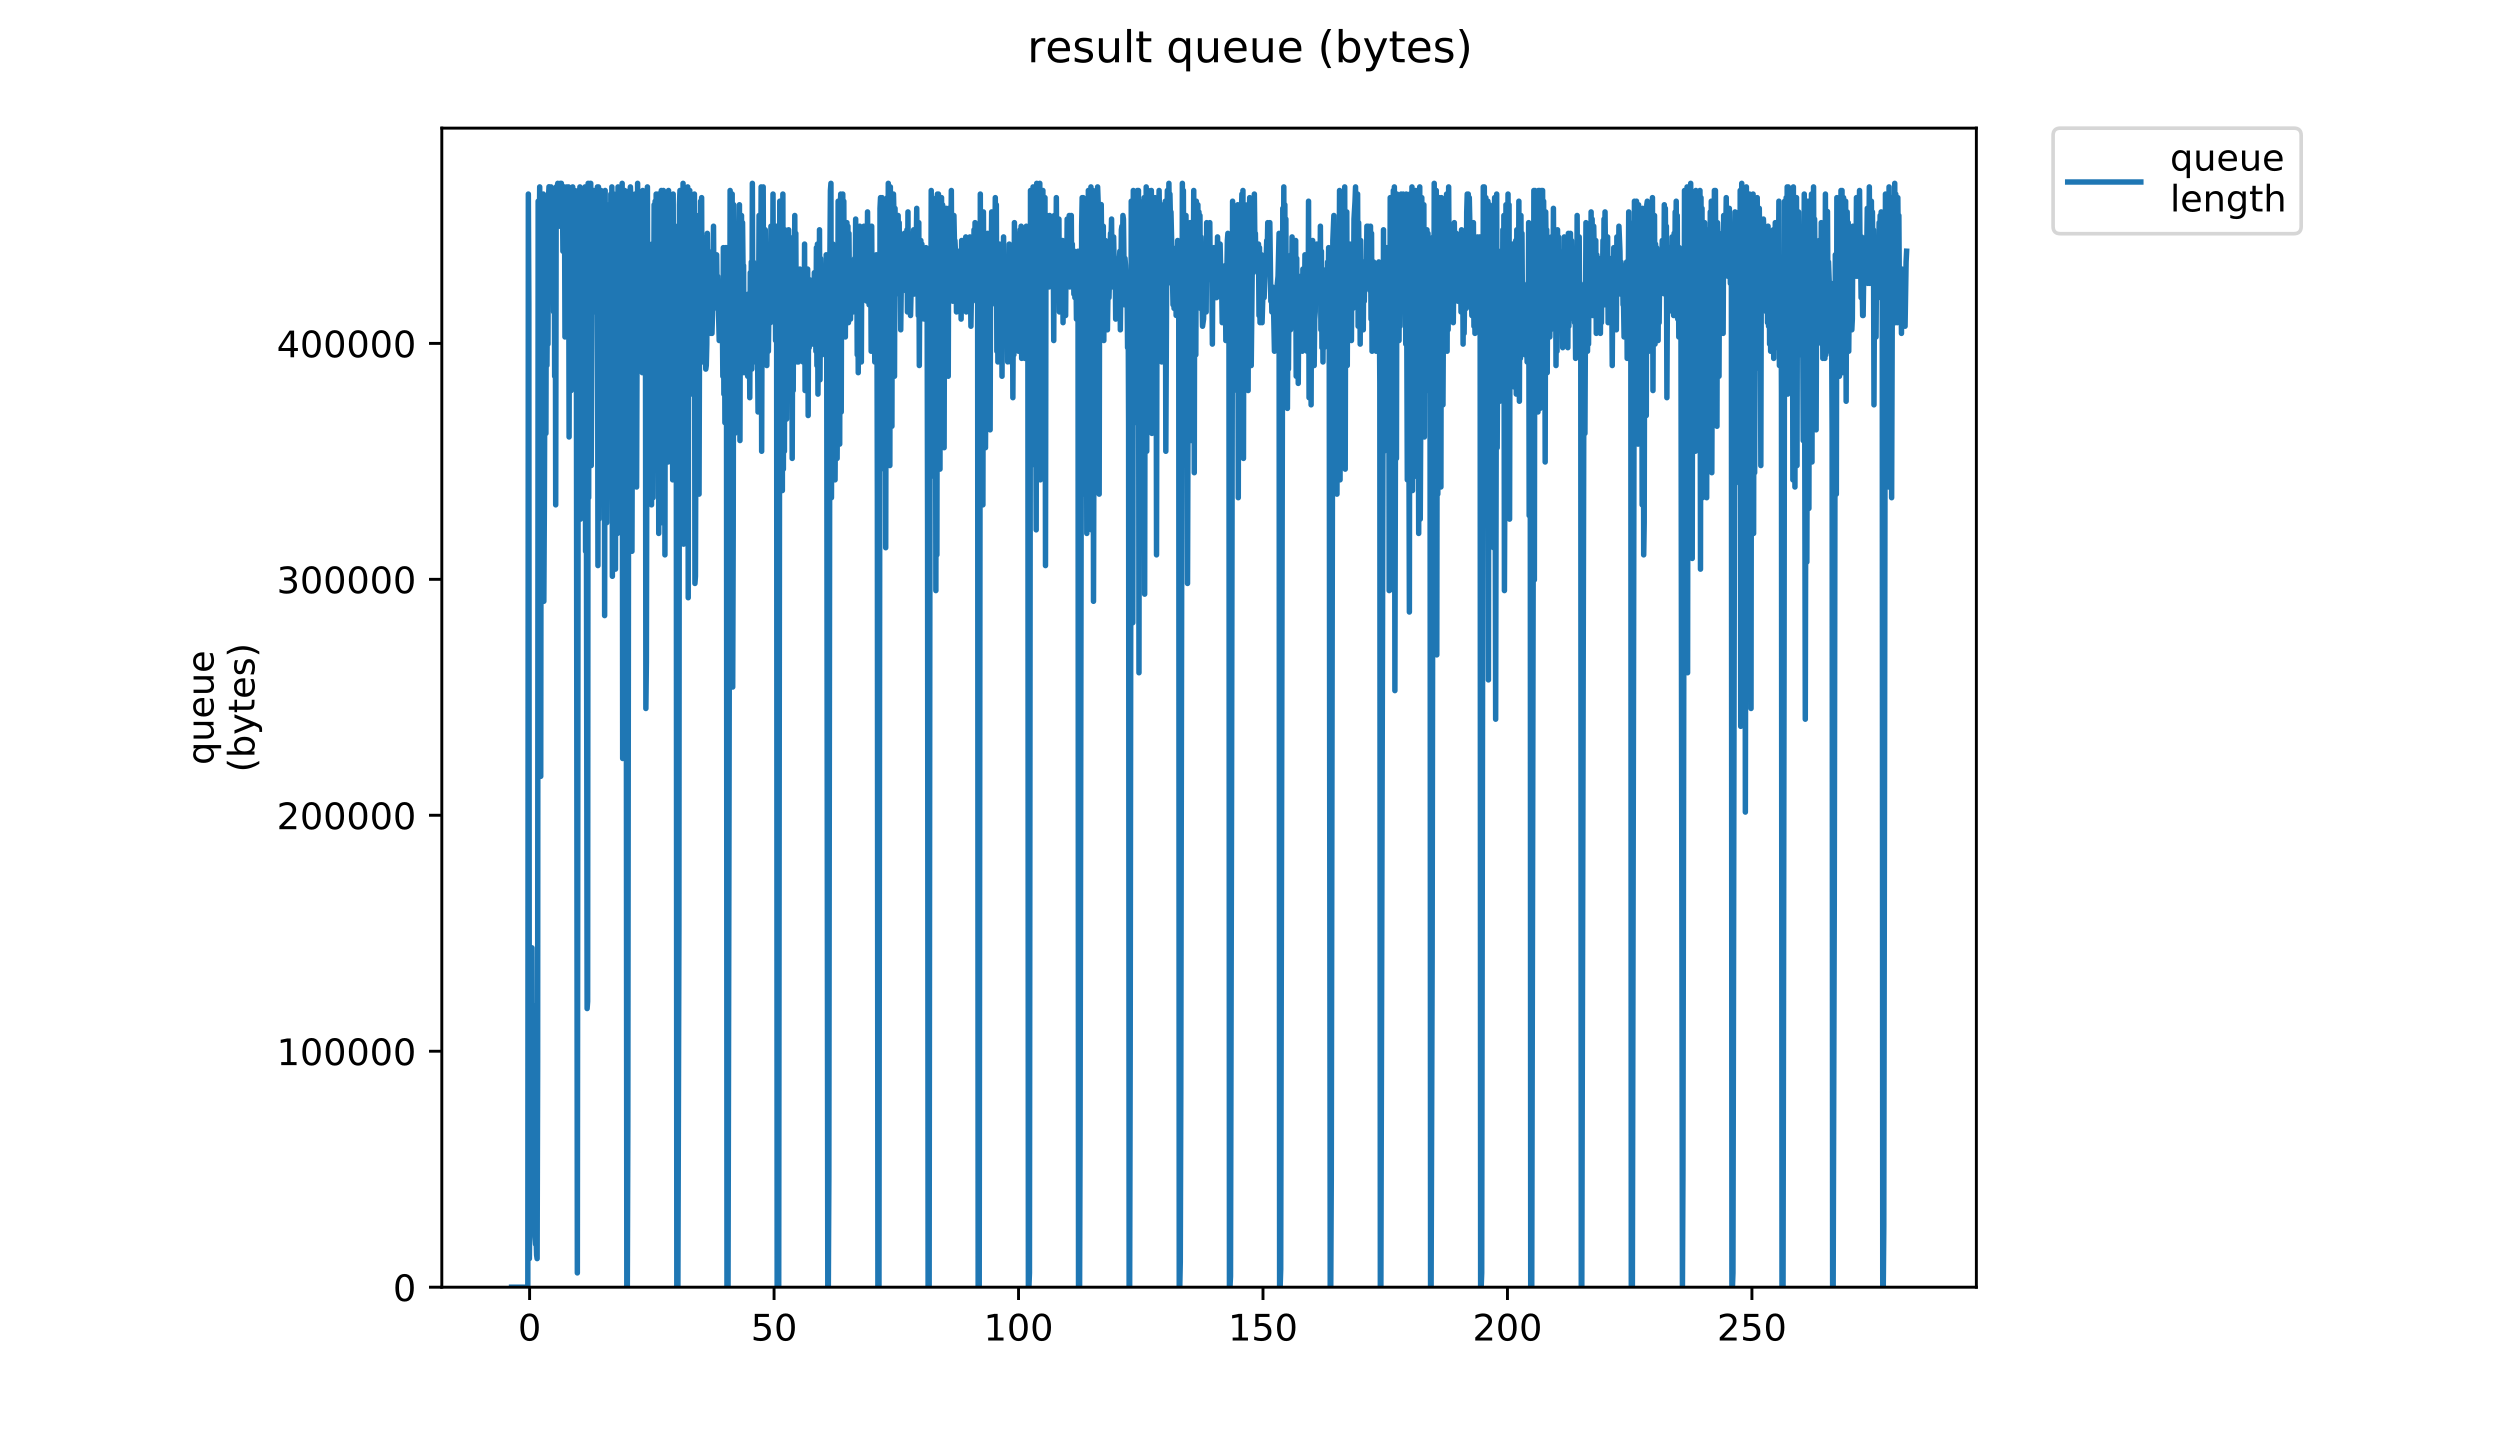 <?xml version="1.0" encoding="utf-8" standalone="no"?>
<!DOCTYPE svg PUBLIC "-//W3C//DTD SVG 1.1//EN"
  "http://www.w3.org/Graphics/SVG/1.1/DTD/svg11.dtd">
<!-- Created with matplotlib (https://matplotlib.org/) -->
<svg height="396pt" version="1.1" viewBox="0 0 684 396" width="684pt" xmlns="http://www.w3.org/2000/svg" xmlns:xlink="http://www.w3.org/1999/xlink">
 <defs>
  <style type="text/css">
*{stroke-linecap:butt;stroke-linejoin:round;}
  </style>
 </defs>
 <g id="figure_1">
  <g id="patch_1">
   <path d="M 0 396 
L 684 396 
L 684 0 
L 0 0 
z
" style="fill:#ffffff;"/>
  </g>
  <g id="axes_1">
   <g id="patch_2">
    <path d="M 120.879 352.174 
L 540.734 352.174 
L 540.734 35.062 
L 120.879 35.062 
z
" style="fill:#ffffff;"/>
   </g>
   <g id="matplotlib.axis_1">
    <g id="xtick_1">
     <g id="line2d_1">
      <defs>
       <path d="M 0 0 
L 0 3.5 
" id="mc46589261e" style="stroke:#000000;stroke-width:0.8;"/>
      </defs>
      <g>
       <use style="stroke:#000000;stroke-width:0.8;" x="144.899" xlink:href="#mc46589261e" y="352.174"/>
      </g>
     </g>
     <g id="text_1">
      <!-- 0 -->
      <defs>
       <path d="M 31.781 66.406 
Q 24.172 66.406 20.328 58.906 
Q 16.5 51.422 16.5 36.375 
Q 16.5 21.391 20.328 13.891 
Q 24.172 6.391 31.781 6.391 
Q 39.453 6.391 43.281 13.891 
Q 47.125 21.391 47.125 36.375 
Q 47.125 51.422 43.281 58.906 
Q 39.453 66.406 31.781 66.406 
z
M 31.781 74.219 
Q 44.047 74.219 50.516 64.516 
Q 56.984 54.828 56.984 36.375 
Q 56.984 17.969 50.516 8.266 
Q 44.047 -1.422 31.781 -1.422 
Q 19.531 -1.422 13.062 8.266 
Q 6.594 17.969 6.594 36.375 
Q 6.594 54.828 13.062 64.516 
Q 19.531 74.219 31.781 74.219 
z
" id="DejaVuSans-48"/>
      </defs>
      <g transform="translate(141.718 366.773)scale(0.1 -0.1)">
       <use xlink:href="#DejaVuSans-48"/>
      </g>
     </g>
    </g>
    <g id="xtick_2">
     <g id="line2d_2">
      <g>
       <use style="stroke:#000000;stroke-width:0.8;" x="211.784" xlink:href="#mc46589261e" y="352.174"/>
      </g>
     </g>
     <g id="text_2">
      <!-- 50 -->
      <defs>
       <path d="M 10.797 72.906 
L 49.516 72.906 
L 49.516 64.594 
L 19.828 64.594 
L 19.828 46.734 
Q 21.969 47.469 24.109 47.828 
Q 26.266 48.188 28.422 48.188 
Q 40.625 48.188 47.75 41.5 
Q 54.891 34.812 54.891 23.391 
Q 54.891 11.625 47.562 5.094 
Q 40.234 -1.422 26.906 -1.422 
Q 22.312 -1.422 17.547 -0.641 
Q 12.797 0.141 7.719 1.703 
L 7.719 11.625 
Q 12.109 9.234 16.797 8.062 
Q 21.484 6.891 26.703 6.891 
Q 35.156 6.891 40.078 11.328 
Q 45.016 15.766 45.016 23.391 
Q 45.016 31 40.078 35.438 
Q 35.156 39.891 26.703 39.891 
Q 22.75 39.891 18.812 39.016 
Q 14.891 38.141 10.797 36.281 
z
" id="DejaVuSans-53"/>
      </defs>
      <g transform="translate(205.422 366.773)scale(0.1 -0.1)">
       <use xlink:href="#DejaVuSans-53"/>
       <use x="63.623" xlink:href="#DejaVuSans-48"/>
      </g>
     </g>
    </g>
    <g id="xtick_3">
     <g id="line2d_3">
      <g>
       <use style="stroke:#000000;stroke-width:0.8;" x="278.67" xlink:href="#mc46589261e" y="352.174"/>
      </g>
     </g>
     <g id="text_3">
      <!-- 100 -->
      <defs>
       <path d="M 12.406 8.297 
L 28.516 8.297 
L 28.516 63.922 
L 10.984 60.406 
L 10.984 69.391 
L 28.422 72.906 
L 38.281 72.906 
L 38.281 8.297 
L 54.391 8.297 
L 54.391 0 
L 12.406 0 
z
" id="DejaVuSans-49"/>
      </defs>
      <g transform="translate(269.126 366.773)scale(0.1 -0.1)">
       <use xlink:href="#DejaVuSans-49"/>
       <use x="63.623" xlink:href="#DejaVuSans-48"/>
       <use x="127.246" xlink:href="#DejaVuSans-48"/>
      </g>
     </g>
    </g>
    <g id="xtick_4">
     <g id="line2d_4">
      <g>
       <use style="stroke:#000000;stroke-width:0.8;" x="345.555" xlink:href="#mc46589261e" y="352.174"/>
      </g>
     </g>
     <g id="text_4">
      <!-- 150 -->
      <g transform="translate(336.011 366.773)scale(0.1 -0.1)">
       <use xlink:href="#DejaVuSans-49"/>
       <use x="63.623" xlink:href="#DejaVuSans-53"/>
       <use x="127.246" xlink:href="#DejaVuSans-48"/>
      </g>
     </g>
    </g>
    <g id="xtick_5">
     <g id="line2d_5">
      <g>
       <use style="stroke:#000000;stroke-width:0.8;" x="412.441" xlink:href="#mc46589261e" y="352.174"/>
      </g>
     </g>
     <g id="text_5">
      <!-- 200 -->
      <defs>
       <path d="M 19.188 8.297 
L 53.609 8.297 
L 53.609 0 
L 7.328 0 
L 7.328 8.297 
Q 12.938 14.109 22.625 23.891 
Q 32.328 33.688 34.812 36.531 
Q 39.547 41.844 41.422 45.531 
Q 43.312 49.219 43.312 52.781 
Q 43.312 58.594 39.234 62.25 
Q 35.156 65.922 28.609 65.922 
Q 23.969 65.922 18.812 64.312 
Q 13.672 62.703 7.812 59.422 
L 7.812 69.391 
Q 13.766 71.781 18.938 73 
Q 24.125 74.219 28.422 74.219 
Q 39.75 74.219 46.484 68.547 
Q 53.219 62.891 53.219 53.422 
Q 53.219 48.922 51.531 44.891 
Q 49.859 40.875 45.406 35.406 
Q 44.188 33.984 37.641 27.219 
Q 31.109 20.453 19.188 8.297 
z
" id="DejaVuSans-50"/>
      </defs>
      <g transform="translate(402.897 366.773)scale(0.1 -0.1)">
       <use xlink:href="#DejaVuSans-50"/>
       <use x="63.623" xlink:href="#DejaVuSans-48"/>
       <use x="127.246" xlink:href="#DejaVuSans-48"/>
      </g>
     </g>
    </g>
    <g id="xtick_6">
     <g id="line2d_6">
      <g>
       <use style="stroke:#000000;stroke-width:0.8;" x="479.326" xlink:href="#mc46589261e" y="352.174"/>
      </g>
     </g>
     <g id="text_6">
      <!-- 250 -->
      <g transform="translate(469.782 366.773)scale(0.1 -0.1)">
       <use xlink:href="#DejaVuSans-50"/>
       <use x="63.623" xlink:href="#DejaVuSans-53"/>
       <use x="127.246" xlink:href="#DejaVuSans-48"/>
      </g>
     </g>
    </g>
   </g>
   <g id="matplotlib.axis_2">
    <g id="ytick_1">
     <g id="line2d_7">
      <defs>
       <path d="M 0 0 
L -3.5 0 
" id="m8632b48c9c" style="stroke:#000000;stroke-width:0.8;"/>
      </defs>
      <g>
       <use style="stroke:#000000;stroke-width:0.8;" x="120.879" xlink:href="#m8632b48c9c" y="352.174"/>
      </g>
     </g>
     <g id="text_7">
      <!-- 0 -->
      <g transform="translate(107.516 355.973)scale(0.1 -0.1)">
       <use xlink:href="#DejaVuSans-48"/>
      </g>
     </g>
    </g>
    <g id="ytick_2">
     <g id="line2d_8">
      <g>
       <use style="stroke:#000000;stroke-width:0.8;" x="120.879" xlink:href="#m8632b48c9c" y="287.618"/>
      </g>
     </g>
     <g id="text_8">
      <!-- 100000 -->
      <g transform="translate(75.704 291.417)scale(0.1 -0.1)">
       <use xlink:href="#DejaVuSans-49"/>
       <use x="63.623" xlink:href="#DejaVuSans-48"/>
       <use x="127.246" xlink:href="#DejaVuSans-48"/>
       <use x="190.869" xlink:href="#DejaVuSans-48"/>
       <use x="254.492" xlink:href="#DejaVuSans-48"/>
       <use x="318.115" xlink:href="#DejaVuSans-48"/>
      </g>
     </g>
    </g>
    <g id="ytick_3">
     <g id="line2d_9">
      <g>
       <use style="stroke:#000000;stroke-width:0.8;" x="120.879" xlink:href="#m8632b48c9c" y="223.062"/>
      </g>
     </g>
     <g id="text_9">
      <!-- 200000 -->
      <g transform="translate(75.704 226.861)scale(0.1 -0.1)">
       <use xlink:href="#DejaVuSans-50"/>
       <use x="63.623" xlink:href="#DejaVuSans-48"/>
       <use x="127.246" xlink:href="#DejaVuSans-48"/>
       <use x="190.869" xlink:href="#DejaVuSans-48"/>
       <use x="254.492" xlink:href="#DejaVuSans-48"/>
       <use x="318.115" xlink:href="#DejaVuSans-48"/>
      </g>
     </g>
    </g>
    <g id="ytick_4">
     <g id="line2d_10">
      <g>
       <use style="stroke:#000000;stroke-width:0.8;" x="120.879" xlink:href="#m8632b48c9c" y="158.505"/>
      </g>
     </g>
     <g id="text_10">
      <!-- 300000 -->
      <defs>
       <path d="M 40.578 39.312 
Q 47.656 37.797 51.625 33 
Q 55.609 28.219 55.609 21.188 
Q 55.609 10.406 48.188 4.484 
Q 40.766 -1.422 27.094 -1.422 
Q 22.516 -1.422 17.656 -0.516 
Q 12.797 0.391 7.625 2.203 
L 7.625 11.719 
Q 11.719 9.328 16.594 8.109 
Q 21.484 6.891 26.812 6.891 
Q 36.078 6.891 40.938 10.547 
Q 45.797 14.203 45.797 21.188 
Q 45.797 27.641 41.281 31.266 
Q 36.766 34.906 28.719 34.906 
L 20.219 34.906 
L 20.219 43.016 
L 29.109 43.016 
Q 36.375 43.016 40.234 45.922 
Q 44.094 48.828 44.094 54.297 
Q 44.094 59.906 40.109 62.906 
Q 36.141 65.922 28.719 65.922 
Q 24.656 65.922 20.016 65.031 
Q 15.375 64.156 9.812 62.312 
L 9.812 71.094 
Q 15.438 72.656 20.344 73.438 
Q 25.25 74.219 29.594 74.219 
Q 40.828 74.219 47.359 69.109 
Q 53.906 64.016 53.906 55.328 
Q 53.906 49.266 50.438 45.094 
Q 46.969 40.922 40.578 39.312 
z
" id="DejaVuSans-51"/>
      </defs>
      <g transform="translate(75.704 162.305)scale(0.1 -0.1)">
       <use xlink:href="#DejaVuSans-51"/>
       <use x="63.623" xlink:href="#DejaVuSans-48"/>
       <use x="127.246" xlink:href="#DejaVuSans-48"/>
       <use x="190.869" xlink:href="#DejaVuSans-48"/>
       <use x="254.492" xlink:href="#DejaVuSans-48"/>
       <use x="318.115" xlink:href="#DejaVuSans-48"/>
      </g>
     </g>
    </g>
    <g id="ytick_5">
     <g id="line2d_11">
      <g>
       <use style="stroke:#000000;stroke-width:0.8;" x="120.879" xlink:href="#m8632b48c9c" y="93.949"/>
      </g>
     </g>
     <g id="text_11">
      <!-- 400000 -->
      <defs>
       <path d="M 37.797 64.312 
L 12.891 25.391 
L 37.797 25.391 
z
M 35.203 72.906 
L 47.609 72.906 
L 47.609 25.391 
L 58.016 25.391 
L 58.016 17.188 
L 47.609 17.188 
L 47.609 0 
L 37.797 0 
L 37.797 17.188 
L 4.891 17.188 
L 4.891 26.703 
z
" id="DejaVuSans-52"/>
      </defs>
      <g transform="translate(75.704 97.748)scale(0.1 -0.1)">
       <use xlink:href="#DejaVuSans-52"/>
       <use x="63.623" xlink:href="#DejaVuSans-48"/>
       <use x="127.246" xlink:href="#DejaVuSans-48"/>
       <use x="190.869" xlink:href="#DejaVuSans-48"/>
       <use x="254.492" xlink:href="#DejaVuSans-48"/>
       <use x="318.115" xlink:href="#DejaVuSans-48"/>
      </g>
     </g>
    </g>
    <g id="text_12">
     <!-- queue -->
     <defs>
      <path d="M 14.797 27.297 
Q 14.797 17.391 18.875 11.75 
Q 22.953 6.109 30.078 6.109 
Q 37.203 6.109 41.297 11.75 
Q 45.406 17.391 45.406 27.297 
Q 45.406 37.203 41.297 42.844 
Q 37.203 48.484 30.078 48.484 
Q 22.953 48.484 18.875 42.844 
Q 14.797 37.203 14.797 27.297 
z
M 45.406 8.203 
Q 42.578 3.328 38.25 0.953 
Q 33.938 -1.422 27.875 -1.422 
Q 17.969 -1.422 11.734 6.484 
Q 5.516 14.406 5.516 27.297 
Q 5.516 40.188 11.734 48.094 
Q 17.969 56 27.875 56 
Q 33.938 56 38.25 53.625 
Q 42.578 51.266 45.406 46.391 
L 45.406 54.688 
L 54.391 54.688 
L 54.391 -20.797 
L 45.406 -20.797 
z
" id="DejaVuSans-113"/>
      <path d="M 8.5 21.578 
L 8.5 54.688 
L 17.484 54.688 
L 17.484 21.922 
Q 17.484 14.156 20.5 10.266 
Q 23.531 6.391 29.594 6.391 
Q 36.859 6.391 41.078 11.031 
Q 45.312 15.672 45.312 23.688 
L 45.312 54.688 
L 54.297 54.688 
L 54.297 0 
L 45.312 0 
L 45.312 8.406 
Q 42.047 3.422 37.719 1 
Q 33.406 -1.422 27.688 -1.422 
Q 18.266 -1.422 13.375 4.438 
Q 8.5 10.297 8.5 21.578 
z
M 31.109 56 
z
" id="DejaVuSans-117"/>
      <path d="M 56.203 29.594 
L 56.203 25.203 
L 14.891 25.203 
Q 15.484 15.922 20.484 11.062 
Q 25.484 6.203 34.422 6.203 
Q 39.594 6.203 44.453 7.469 
Q 49.312 8.734 54.109 11.281 
L 54.109 2.781 
Q 49.266 0.734 44.188 -0.344 
Q 39.109 -1.422 33.891 -1.422 
Q 20.797 -1.422 13.156 6.188 
Q 5.516 13.812 5.516 26.812 
Q 5.516 40.234 12.766 48.109 
Q 20.016 56 32.328 56 
Q 43.359 56 49.781 48.891 
Q 56.203 41.797 56.203 29.594 
z
M 47.219 32.234 
Q 47.125 39.594 43.094 43.984 
Q 39.062 48.391 32.422 48.391 
Q 24.906 48.391 20.391 44.141 
Q 15.875 39.891 15.188 32.172 
z
" id="DejaVuSans-101"/>
     </defs>
     <g transform="translate(58.426 209.283)rotate(-90)scale(0.1 -0.1)">
      <use xlink:href="#DejaVuSans-113"/>
      <use x="63.477" xlink:href="#DejaVuSans-117"/>
      <use x="126.855" xlink:href="#DejaVuSans-101"/>
      <use x="188.379" xlink:href="#DejaVuSans-117"/>
      <use x="251.758" xlink:href="#DejaVuSans-101"/>
     </g>
     <!-- (bytes) -->
     <defs>
      <path d="M 31 75.875 
Q 24.469 64.656 21.281 53.656 
Q 18.109 42.672 18.109 31.391 
Q 18.109 20.125 21.312 9.062 
Q 24.516 -2 31 -13.188 
L 23.188 -13.188 
Q 15.875 -1.703 12.234 9.375 
Q 8.594 20.453 8.594 31.391 
Q 8.594 42.281 12.203 53.312 
Q 15.828 64.359 23.188 75.875 
z
" id="DejaVuSans-40"/>
      <path d="M 48.688 27.297 
Q 48.688 37.203 44.609 42.844 
Q 40.531 48.484 33.406 48.484 
Q 26.266 48.484 22.188 42.844 
Q 18.109 37.203 18.109 27.297 
Q 18.109 17.391 22.188 11.75 
Q 26.266 6.109 33.406 6.109 
Q 40.531 6.109 44.609 11.75 
Q 48.688 17.391 48.688 27.297 
z
M 18.109 46.391 
Q 20.953 51.266 25.266 53.625 
Q 29.594 56 35.594 56 
Q 45.562 56 51.781 48.094 
Q 58.016 40.188 58.016 27.297 
Q 58.016 14.406 51.781 6.484 
Q 45.562 -1.422 35.594 -1.422 
Q 29.594 -1.422 25.266 0.953 
Q 20.953 3.328 18.109 8.203 
L 18.109 0 
L 9.078 0 
L 9.078 75.984 
L 18.109 75.984 
z
" id="DejaVuSans-98"/>
      <path d="M 32.172 -5.078 
Q 28.375 -14.844 24.75 -17.812 
Q 21.141 -20.797 15.094 -20.797 
L 7.906 -20.797 
L 7.906 -13.281 
L 13.188 -13.281 
Q 16.891 -13.281 18.938 -11.516 
Q 21 -9.766 23.484 -3.219 
L 25.094 0.875 
L 2.984 54.688 
L 12.5 54.688 
L 29.594 11.922 
L 46.688 54.688 
L 56.203 54.688 
z
" id="DejaVuSans-121"/>
      <path d="M 18.312 70.219 
L 18.312 54.688 
L 36.812 54.688 
L 36.812 47.703 
L 18.312 47.703 
L 18.312 18.016 
Q 18.312 11.328 20.141 9.422 
Q 21.969 7.516 27.594 7.516 
L 36.812 7.516 
L 36.812 0 
L 27.594 0 
Q 17.188 0 13.234 3.875 
Q 9.281 7.766 9.281 18.016 
L 9.281 47.703 
L 2.688 47.703 
L 2.688 54.688 
L 9.281 54.688 
L 9.281 70.219 
z
" id="DejaVuSans-116"/>
      <path d="M 44.281 53.078 
L 44.281 44.578 
Q 40.484 46.531 36.375 47.5 
Q 32.281 48.484 27.875 48.484 
Q 21.188 48.484 17.844 46.438 
Q 14.5 44.391 14.5 40.281 
Q 14.5 37.156 16.891 35.375 
Q 19.281 33.594 26.516 31.984 
L 29.594 31.297 
Q 39.156 29.25 43.188 25.516 
Q 47.219 21.781 47.219 15.094 
Q 47.219 7.469 41.188 3.016 
Q 35.156 -1.422 24.609 -1.422 
Q 20.219 -1.422 15.453 -0.562 
Q 10.688 0.297 5.422 2 
L 5.422 11.281 
Q 10.406 8.688 15.234 7.391 
Q 20.062 6.109 24.812 6.109 
Q 31.156 6.109 34.562 8.281 
Q 37.984 10.453 37.984 14.406 
Q 37.984 18.062 35.516 20.016 
Q 33.062 21.969 24.703 23.781 
L 21.578 24.516 
Q 13.234 26.266 9.516 29.906 
Q 5.812 33.547 5.812 39.891 
Q 5.812 47.609 11.281 51.797 
Q 16.75 56 26.812 56 
Q 31.781 56 36.172 55.266 
Q 40.578 54.547 44.281 53.078 
z
" id="DejaVuSans-115"/>
      <path d="M 8.016 75.875 
L 15.828 75.875 
Q 23.141 64.359 26.781 53.312 
Q 30.422 42.281 30.422 31.391 
Q 30.422 20.453 26.781 9.375 
Q 23.141 -1.703 15.828 -13.188 
L 8.016 -13.188 
Q 14.5 -2 17.703 9.062 
Q 20.906 20.125 20.906 31.391 
Q 20.906 42.672 17.703 53.656 
Q 14.5 64.656 8.016 75.875 
z
" id="DejaVuSans-41"/>
     </defs>
     <g transform="translate(69.624 211.295)rotate(-90)scale(0.1 -0.1)">
      <use xlink:href="#DejaVuSans-40"/>
      <use x="39.014" xlink:href="#DejaVuSans-98"/>
      <use x="102.49" xlink:href="#DejaVuSans-121"/>
      <use x="161.67" xlink:href="#DejaVuSans-116"/>
      <use x="200.879" xlink:href="#DejaVuSans-101"/>
      <use x="262.402" xlink:href="#DejaVuSans-115"/>
      <use x="314.502" xlink:href="#DejaVuSans-41"/>
     </g>
    </g>
   </g>
   <g id="line2d_12">
    <path clip-path="url(#p62a3e69eed)" d="M 139.963 352.174 
L 144.413 352.174 
L 144.554 53.095 
L 144.695 83.394 
L 144.836 344.355 
L 145.26 292.554 
L 145.404 306.237 
L 145.545 259.323 
L 145.686 311.124 
L 145.828 274.961 
L 145.969 321.875 
L 146.11 322.853 
L 146.393 338.491 
L 146.534 340.446 
L 146.674 338.491 
L 146.816 343.378 
L 146.957 344.355 
L 147.098 290.599 
L 147.239 55.05 
L 147.379 74.598 
L 147.52 69.711 
L 147.661 51.14 
L 147.802 99.032 
L 147.943 212.409 
L 148.085 84.371 
L 148.228 82.417 
L 148.369 54.073 
L 148.51 120.535 
L 148.651 53.095 
L 148.793 164.517 
L 148.935 139.105 
L 149.218 58.959 
L 149.359 118.58 
L 149.5 67.756 
L 149.642 99.962 
L 149.783 81.397 
L 149.924 94.145 
L 150.064 54.073 
L 150.205 51.098 
L 150.346 51.14 
L 150.487 56.021 
L 150.628 55.05 
L 150.769 51.14 
L 150.91 70.688 
L 151.051 53.095 
L 151.192 53.095 
L 151.333 55.05 
L 151.474 85.349 
L 151.615 54.073 
L 151.755 102.942 
L 151.896 53.095 
L 152.037 138.127 
L 152.178 51.14 
L 152.319 57.982 
L 152.46 51.14 
L 152.602 50.163 
L 152.742 61.892 
L 152.883 57.005 
L 153.024 56.021 
L 153.165 61.892 
L 153.306 50.163 
L 153.588 50.163 
L 153.729 54.073 
L 153.87 52.118 
L 154.01 68.733 
L 154.151 52.118 
L 154.292 52.118 
L 154.433 51.14 
L 154.573 92.19 
L 154.714 53.095 
L 154.858 52.118 
L 154.999 79.485 
L 155.14 51.14 
L 155.28 57.982 
L 155.421 88.281 
L 155.562 51.14 
L 155.703 119.557 
L 155.844 54.073 
L 155.985 88.281 
L 156.126 52.118 
L 156.267 106.851 
L 156.408 59.937 
L 156.55 74.598 
L 156.691 51.14 
L 156.832 66.779 
L 156.973 52.118 
L 157.113 65.801 
L 157.254 52.118 
L 157.395 80.462 
L 157.537 53.095 
L 157.678 66.779 
L 157.96 348.265 
L 158.241 52.118 
L 158.382 100.987 
L 158.663 51.14 
L 158.805 142.037 
L 158.946 113.693 
L 159.087 52.118 
L 159.228 98.055 
L 159.368 55.05 
L 159.509 132.263 
L 159.649 53.095 
L 159.79 75.575 
L 160.071 51.14 
L 160.213 150.833 
L 160.353 74.598 
L 160.635 275.938 
L 160.776 273.984 
L 160.918 50.163 
L 161.058 136.173 
L 161.199 53.095 
L 161.34 96.1 
L 161.481 50.163 
L 161.622 50.163 
L 161.763 127.376 
L 162.045 70.688 
L 162.186 54.073 
L 162.327 68.733 
L 162.467 52.118 
L 162.608 85.349 
L 162.749 53.095 
L 162.891 83.394 
L 163.173 58.959 
L 163.315 79.485 
L 163.455 51.14 
L 163.596 154.743 
L 163.737 51.14 
L 163.879 142.037 
L 164.161 52.118 
L 164.302 100.01 
L 164.443 52.118 
L 164.584 133.241 
L 164.724 54.073 
L 164.865 131.286 
L 165.006 53.095 
L 165.146 95.123 
L 165.287 55.05 
L 165.427 168.426 
L 165.569 52.118 
L 165.71 129.331 
L 165.85 61.892 
L 165.992 143.014 
L 166.274 61.892 
L 166.415 123.467 
L 166.556 56.021 
L 166.697 76.552 
L 166.839 57.005 
L 166.98 107.829 
L 167.121 53.095 
L 167.262 130.308 
L 167.403 51.14 
L 167.544 157.675 
L 167.684 58.959 
L 167.825 131.286 
L 167.966 53.095 
L 168.106 107.829 
L 168.247 55.05 
L 168.389 155.72 
L 168.529 80.462 
L 168.67 106.851 
L 168.811 53.095 
L 168.952 145.947 
L 169.093 51.14 
L 169.234 141.06 
L 169.375 57.982 
L 169.516 133.241 
L 169.658 78.507 
L 169.799 94.145 
L 169.94 51.14 
L 170.081 141.06 
L 170.222 50.163 
L 170.364 207.522 
L 170.505 90.236 
L 170.787 124.444 
L 170.929 52.118 
L 171.07 135.195 
L 171.211 53.095 
L 171.351 158.652 
L 171.493 352.174 
L 171.634 352.174 
L 171.775 308.192 
L 172.057 54.073 
L 172.198 52.118 
L 172.339 53.095 
L 172.48 51.14 
L 172.62 55.05 
L 172.902 150.833 
L 173.183 55.05 
L 173.324 105.874 
L 173.465 61.892 
L 173.747 53.095 
L 173.888 98.055 
L 174.028 53.095 
L 174.169 133.241 
L 174.45 50.163 
L 174.591 96.1 
L 174.732 62.869 
L 174.876 97.077 
L 175.017 99.032 
L 175.158 55.05 
L 175.299 68.733 
L 175.44 65.801 
L 175.722 101.964 
L 175.863 52.118 
L 176.003 94.145 
L 176.144 64.824 
L 176.285 92.19 
L 176.567 57.005 
L 176.708 193.838 
L 176.849 181.132 
L 177.131 51.14 
L 177.272 102.942 
L 177.413 74.598 
L 177.695 107.829 
L 177.837 78.507 
L 177.977 104.896 
L 178.118 82.417 
L 178.259 138.127 
L 178.399 66.779 
L 178.54 66.779 
L 178.68 136.173 
L 178.962 56.021 
L 179.102 116.625 
L 179.243 55.05 
L 179.385 119.557 
L 179.527 53.095 
L 179.668 114.67 
L 179.808 54.073 
L 179.949 112.716 
L 180.09 53.095 
L 180.231 145.947 
L 180.372 60.914 
L 180.514 67.756 
L 180.655 62.869 
L 180.795 95.123 
L 180.937 52.118 
L 181.078 143.014 
L 181.219 53.095 
L 181.359 121.512 
L 181.501 52.118 
L 181.643 89.258 
L 181.784 53.095 
L 181.924 151.811 
L 182.067 55.05 
L 182.208 89.258 
L 182.349 60.914 
L 182.49 117.602 
L 182.631 53.095 
L 182.773 126.399 
L 182.914 52.118 
L 183.055 84.371 
L 183.196 53.095 
L 183.337 100.01 
L 183.478 56.021 
L 183.62 126.399 
L 183.761 65.801 
L 183.902 85.349 
L 184.043 131.286 
L 184.184 53.095 
L 184.326 103.919 
L 184.467 64.824 
L 184.607 122.489 
L 184.748 61.892 
L 185.032 106.851 
L 185.175 352.174 
L 185.471 352.174 
L 185.754 253.459 
L 185.896 56.021 
L 186.037 52.118 
L 186.178 96.1 
L 186.319 90.236 
L 186.46 53.095 
L 186.602 52.118 
L 186.744 113.693 
L 186.885 50.163 
L 187.029 148.879 
L 187.17 53.095 
L 187.311 104.896 
L 187.452 52.118 
L 187.592 57.982 
L 187.733 55.05 
L 188.016 79.485 
L 188.156 51.14 
L 188.299 163.539 
L 188.441 52.118 
L 188.581 65.801 
L 188.722 52.118 
L 188.863 68.733 
L 189.004 107.829 
L 189.144 102.942 
L 189.285 65.801 
L 189.425 97.077 
L 189.568 69.711 
L 189.711 107.829 
L 189.852 61.892 
L 189.993 53.095 
L 190.133 159.63 
L 190.274 157.675 
L 190.556 61.892 
L 190.697 104.896 
L 190.837 67.756 
L 190.979 91.213 
L 191.12 58.959 
L 191.26 135.195 
L 191.402 86.326 
L 191.542 86.326 
L 191.683 55.05 
L 191.824 90.236 
L 191.965 54.073 
L 192.106 99.032 
L 192.25 64.824 
L 192.392 86.326 
L 192.533 84.371 
L 192.674 85.349 
L 192.815 89.258 
L 192.956 88.281 
L 193.097 100.987 
L 193.238 100.01 
L 193.379 94.145 
L 193.521 63.846 
L 193.663 87.304 
L 193.805 68.733 
L 193.947 91.213 
L 194.088 79.485 
L 194.229 84.371 
L 194.37 75.575 
L 194.511 91.213 
L 194.651 74.598 
L 194.792 91.213 
L 194.934 86.326 
L 195.217 61.892 
L 195.359 84.371 
L 195.501 74.598 
L 195.642 73.62 
L 195.925 78.507 
L 196.067 69.711 
L 196.208 82.417 
L 196.349 75.575 
L 196.774 93.168 
L 196.916 93.168 
L 197.058 80.462 
L 197.199 89.258 
L 197.341 78.507 
L 197.483 93.168 
L 197.625 85.349 
L 197.766 102.942 
L 197.908 67.756 
L 198.05 107.829 
L 198.191 71.665 
L 198.332 115.648 
L 198.473 67.756 
L 198.615 100.01 
L 198.756 67.756 
L 198.898 352.174 
L 199.192 352.174 
L 199.475 215.335 
L 199.758 52.118 
L 199.9 54.073 
L 200.042 80.462 
L 200.184 72.643 
L 200.325 53.095 
L 200.466 187.974 
L 200.608 145.947 
L 200.75 56.021 
L 200.892 71.665 
L 201.034 118.58 
L 201.321 75.575 
L 201.462 64.824 
L 201.605 100.01 
L 201.746 72.643 
L 201.887 100.987 
L 202.028 75.575 
L 202.169 89.258 
L 202.311 56.021 
L 202.452 120.535 
L 202.594 69.711 
L 202.735 81.439 
L 202.877 58.959 
L 203.018 101.964 
L 203.159 60.914 
L 203.3 73.62 
L 203.44 72.643 
L 203.581 101.964 
L 203.723 83.394 
L 203.864 83.394 
L 204.005 84.371 
L 204.147 84.371 
L 204.288 98.055 
L 204.429 89.258 
L 204.57 102.942 
L 204.712 80.462 
L 204.853 100.01 
L 204.995 82.417 
L 205.137 108.806 
L 205.278 74.598 
L 205.419 98.055 
L 205.56 71.665 
L 205.701 100.987 
L 205.842 50.163 
L 205.984 91.213 
L 206.126 71.665 
L 206.267 99.032 
L 206.409 80.462 
L 206.55 97.077 
L 206.833 76.552 
L 206.974 77.53 
L 207.115 76.552 
L 207.398 112.716 
L 207.681 58.959 
L 207.823 96.1 
L 207.964 81.439 
L 208.105 82.417 
L 208.247 51.14 
L 208.388 123.467 
L 208.529 73.62 
L 208.67 93.168 
L 208.81 51.14 
L 208.951 96.1 
L 209.093 68.733 
L 209.234 82.417 
L 209.376 62.869 
L 209.517 78.507 
L 209.659 71.665 
L 209.801 100.01 
L 209.943 80.462 
L 210.084 77.53 
L 210.225 96.1 
L 210.507 73.62 
L 210.649 75.575 
L 210.79 88.281 
L 210.931 61.892 
L 211.072 81.439 
L 211.213 77.53 
L 211.354 83.394 
L 211.496 53.095 
L 211.637 87.304 
L 211.779 63.846 
L 211.92 84.371 
L 212.062 67.756 
L 212.203 93.168 
L 212.345 61.892 
L 212.487 88.281 
L 212.629 352.174 
L 213.056 352.174 
L 213.344 55.05 
L 213.486 93.168 
L 213.627 87.304 
L 213.768 57.005 
L 213.909 55.05 
L 214.051 134.218 
L 214.192 53.095 
L 214.334 128.354 
L 214.475 63.846 
L 214.617 123.467 
L 214.759 62.869 
L 214.901 83.394 
L 215.046 74.598 
L 215.191 114.67 
L 215.336 66.779 
L 215.478 68.733 
L 215.618 72.643 
L 215.759 62.869 
L 215.9 83.394 
L 216.04 80.462 
L 216.181 100.01 
L 216.322 82.417 
L 216.463 104.896 
L 216.604 71.665 
L 216.745 125.421 
L 216.886 85.349 
L 217.027 106.851 
L 217.168 64.824 
L 217.309 93.168 
L 217.45 58.959 
L 217.59 89.258 
L 217.732 63.846 
L 217.873 92.19 
L 218.014 80.462 
L 218.155 99.032 
L 218.296 83.394 
L 218.437 99.032 
L 218.577 81.439 
L 218.718 84.371 
L 218.859 73.62 
L 219 79.485 
L 219.141 80.462 
L 219.423 91.213 
L 219.564 83.394 
L 219.705 99.032 
L 219.846 79.485 
L 219.987 99.032 
L 220.128 66.779 
L 220.269 106.851 
L 220.41 74.598 
L 220.551 106.851 
L 220.691 77.53 
L 220.832 104.896 
L 220.973 73.62 
L 221.114 113.693 
L 221.255 76.552 
L 221.396 95.123 
L 221.537 76.552 
L 221.678 83.394 
L 221.819 79.43 
L 221.96 85.349 
L 222.101 78.507 
L 222.242 92.19 
L 222.383 94.145 
L 222.665 89.258 
L 222.806 74.598 
L 222.946 87.304 
L 223.087 79.485 
L 223.228 96.1 
L 223.369 67.756 
L 223.509 100.01 
L 223.65 66.779 
L 223.791 107.829 
L 223.932 84.371 
L 224.073 101.964 
L 224.213 62.869 
L 224.355 103.919 
L 224.496 70.688 
L 224.638 81.439 
L 224.778 81.439 
L 224.919 97.077 
L 225.201 76.552 
L 225.342 87.304 
L 225.483 76.552 
L 225.624 86.326 
L 225.765 74.598 
L 225.906 80.462 
L 226.047 69.711 
L 226.188 93.168 
L 226.48 352.174 
L 226.629 352.174 
L 226.777 321.875 
L 227.062 69.711 
L 227.203 52.118 
L 227.344 50.163 
L 227.484 136.173 
L 227.625 105.874 
L 227.766 110.761 
L 227.906 66.779 
L 228.047 75.575 
L 228.187 113.693 
L 228.328 76.552 
L 228.47 131.286 
L 228.892 68.733 
L 229.033 125.421 
L 229.174 107.829 
L 229.315 55.05 
L 229.456 89.258 
L 229.597 70.688 
L 229.739 121.512 
L 229.88 57.982 
L 230.02 53.095 
L 230.161 112.716 
L 230.302 57.005 
L 230.442 73.62 
L 230.583 53.095 
L 230.724 90.236 
L 230.865 55.05 
L 231.006 86.326 
L 231.148 65.801 
L 231.288 92.19 
L 231.429 62.869 
L 231.57 84.371 
L 231.711 60.914 
L 231.851 85.349 
L 231.992 61.892 
L 232.133 88.281 
L 232.274 63.846 
L 232.415 80.462 
L 232.556 73.62 
L 232.697 87.304 
L 232.838 72.643 
L 232.978 84.371 
L 233.261 78.507 
L 233.402 85.349 
L 233.546 71.665 
L 233.687 76.552 
L 233.829 70.688 
L 233.97 80.462 
L 234.111 59.937 
L 234.254 83.394 
L 234.395 67.756 
L 234.535 97.077 
L 234.676 66.779 
L 234.816 101.964 
L 234.957 65.801 
L 235.1 91.213 
L 235.241 61.892 
L 235.382 88.281 
L 235.524 65.801 
L 235.665 99.032 
L 235.806 63.846 
L 235.947 82.417 
L 236.088 72.643 
L 236.229 72.643 
L 236.371 61.892 
L 236.654 76.552 
L 236.795 67.756 
L 236.935 73.62 
L 237.076 71.665 
L 237.217 82.417 
L 237.358 57.982 
L 237.499 80.462 
L 237.641 66.779 
L 237.783 83.394 
L 237.925 61.892 
L 238.066 76.552 
L 238.207 66.779 
L 238.349 96.1 
L 238.491 61.892 
L 238.632 85.349 
L 238.774 72.643 
L 238.916 82.417 
L 239.057 70.688 
L 239.339 99.032 
L 239.48 71.665 
L 239.621 76.552 
L 239.763 69.711 
L 239.903 72.643 
L 240.045 136.173 
L 240.19 352.174 
L 240.488 352.174 
L 240.77 57.005 
L 240.912 54.073 
L 241.054 128.354 
L 241.196 63.846 
L 241.338 54.073 
L 241.622 98.055 
L 241.763 61.892 
L 241.904 110.761 
L 242.045 78.507 
L 242.187 78.507 
L 242.328 149.856 
L 242.47 79.485 
L 242.612 95.123 
L 242.753 54.073 
L 242.895 99.982 
L 243.036 50.163 
L 243.178 126.399 
L 243.32 53.095 
L 243.461 127.376 
L 243.603 51.14 
L 243.744 96.1 
L 243.886 55.05 
L 244.028 116.625 
L 244.169 54.073 
L 244.31 80.462 
L 244.452 53.095 
L 244.594 58.959 
L 244.736 102.942 
L 244.877 57.005 
L 245.16 80.462 
L 245.444 65.801 
L 245.585 70.688 
L 245.728 58.959 
L 245.87 69.711 
L 246.012 60.914 
L 246.154 74.598 
L 246.295 75.575 
L 246.437 90.236 
L 246.72 67.756 
L 246.861 72.643 
L 247.002 64.824 
L 247.144 67.756 
L 247.286 75.575 
L 247.427 63.846 
L 247.71 79.485 
L 247.851 72.643 
L 247.993 78.507 
L 248.134 62.869 
L 248.276 85.349 
L 248.419 57.982 
L 248.56 85.349 
L 248.702 72.643 
L 248.842 80.462 
L 248.983 78.507 
L 249.124 86.326 
L 249.406 73.62 
L 249.547 72.643 
L 249.687 63.846 
L 249.829 78.507 
L 249.97 62.869 
L 250.112 80.462 
L 250.252 64.824 
L 250.393 66.779 
L 250.535 72.643 
L 250.676 67.756 
L 250.817 57.005 
L 250.958 76.552 
L 251.1 70.688 
L 251.242 86.326 
L 251.383 60.914 
L 251.523 100.01 
L 251.664 74.598 
L 251.805 85.349 
L 251.946 65.801 
L 252.087 87.304 
L 252.228 66.779 
L 252.511 86.326 
L 252.651 83.394 
L 252.792 76.552 
L 252.933 87.304 
L 253.074 68.733 
L 253.215 71.665 
L 253.356 67.756 
L 253.497 80.462 
L 253.641 70.688 
L 253.784 143.992 
L 253.928 352.174 
L 254.217 352.174 
L 254.499 68.733 
L 254.642 98.055 
L 254.783 52.118 
L 254.923 130.308 
L 255.064 57.005 
L 255.206 100.01 
L 255.347 57.982 
L 255.489 77.53 
L 255.63 68.733 
L 255.771 90.236 
L 255.912 58.959 
L 256.053 161.585 
L 256.194 54.073 
L 256.335 151.811 
L 256.476 53.095 
L 256.617 119.557 
L 256.758 53.095 
L 256.898 120.535 
L 257.039 54.073 
L 257.18 128.354 
L 257.322 56.021 
L 257.463 112.716 
L 257.604 54.073 
L 257.745 116.625 
L 257.887 56.021 
L 258.169 60.914 
L 258.31 122.489 
L 258.45 64.824 
L 258.591 57.005 
L 258.732 74.598 
L 258.874 57.005 
L 259.015 67.756 
L 259.156 57.982 
L 259.439 102.942 
L 259.579 57.005 
L 259.72 60.914 
L 259.861 71.665 
L 260.002 65.801 
L 260.144 65.801 
L 260.285 52.118 
L 260.425 81.439 
L 260.567 81.439 
L 260.708 82.417 
L 260.849 61.892 
L 260.99 58.959 
L 261.131 65.801 
L 261.271 65.801 
L 261.553 71.665 
L 261.694 85.349 
L 261.836 71.665 
L 261.976 81.439 
L 262.259 78.507 
L 262.399 68.733 
L 262.54 81.439 
L 262.681 80.462 
L 262.823 73.62 
L 262.963 87.304 
L 263.104 65.801 
L 263.245 75.575 
L 263.387 72.643 
L 263.527 65.801 
L 263.951 79.485 
L 264.234 64.824 
L 264.374 85.349 
L 264.798 75.575 
L 264.94 79.485 
L 265.08 72.643 
L 265.222 75.575 
L 265.363 64.824 
L 265.644 89.258 
L 265.927 70.688 
L 266.068 82.417 
L 266.209 80.462 
L 266.35 81.439 
L 266.491 62.869 
L 266.632 81.439 
L 266.773 60.914 
L 266.914 70.688 
L 267.056 65.801 
L 267.197 76.552 
L 267.338 64.824 
L 267.479 78.507 
L 267.622 352.174 
L 267.915 352.174 
L 268.213 53.095 
L 268.357 128.354 
L 268.499 66.779 
L 268.782 62.869 
L 268.923 138.127 
L 269.064 57.982 
L 269.205 92.19 
L 269.346 64.824 
L 269.628 122.489 
L 269.912 65.801 
L 270.053 90.236 
L 270.194 63.846 
L 270.335 69.711 
L 270.476 65.801 
L 270.617 77.53 
L 270.758 66.779 
L 270.899 117.602 
L 271.041 66.779 
L 271.182 72.643 
L 271.324 57.982 
L 271.466 73.62 
L 271.608 61.892 
L 271.75 72.643 
L 271.891 60.914 
L 272.033 59.937 
L 272.174 70.688 
L 272.314 54.073 
L 272.456 83.394 
L 272.598 56.021 
L 272.74 96.1 
L 272.881 70.688 
L 273.022 99.032 
L 273.163 79.485 
L 273.304 87.304 
L 273.445 66.779 
L 273.585 83.394 
L 273.727 67.756 
L 273.868 90.236 
L 274.01 68.733 
L 274.151 102.942 
L 274.295 69.711 
L 274.436 89.258 
L 274.577 64.824 
L 274.718 83.394 
L 274.86 75.575 
L 275 82.417 
L 275.283 73.62 
L 275.424 85.322 
L 275.566 74.598 
L 275.707 99.005 
L 275.848 79.485 
L 275.99 89.258 
L 276.131 66.779 
L 276.272 92.19 
L 276.413 71.665 
L 276.555 99.032 
L 276.696 80.462 
L 276.837 99.032 
L 276.979 74.598 
L 277.12 108.806 
L 277.261 82.417 
L 277.402 97.077 
L 277.544 60.914 
L 277.685 76.552 
L 277.827 63.846 
L 278.109 83.394 
L 278.25 82.417 
L 278.391 92.19 
L 278.532 77.53 
L 278.673 96.1 
L 278.814 66.779 
L 278.955 85.349 
L 279.096 62.869 
L 279.238 90.236 
L 279.379 61.892 
L 279.521 98.055 
L 279.662 73.62 
L 279.803 93.168 
L 279.944 80.462 
L 280.085 96.1 
L 280.226 70.688 
L 280.368 98.055 
L 280.511 72.643 
L 280.655 84.371 
L 280.796 61.892 
L 280.937 79.485 
L 281.078 76.552 
L 281.219 76.552 
L 281.363 352.174 
L 281.511 352.174 
L 281.659 348.265 
L 281.942 52.118 
L 282.083 127.376 
L 282.366 83.394 
L 282.507 99.032 
L 282.648 51.14 
L 282.79 110.761 
L 282.932 52.118 
L 283.074 93.168 
L 283.216 54.073 
L 283.5 144.969 
L 283.642 50.163 
L 283.783 99.032 
L 283.924 52.118 
L 284.066 90.236 
L 284.206 58.959 
L 284.347 118.58 
L 284.488 50.163 
L 284.631 131.286 
L 284.913 55.05 
L 285.054 97.077 
L 285.195 103.919 
L 285.336 52.118 
L 285.478 89.258 
L 285.62 58.959 
L 285.761 97.077 
L 285.903 54.073 
L 286.045 154.743 
L 286.186 59.937 
L 286.326 69.711 
L 286.468 58.959 
L 286.608 72.643 
L 286.891 61.892 
L 287.032 78.507 
L 287.174 58.959 
L 287.316 74.598 
L 287.457 61.892 
L 287.598 76.552 
L 287.739 66.779 
L 287.88 70.688 
L 288.162 66.779 
L 288.304 93.168 
L 288.445 58.959 
L 288.87 76.552 
L 289.012 54.073 
L 289.154 74.598 
L 289.437 64.824 
L 289.579 64.824 
L 289.72 59.937 
L 289.862 85.349 
L 290.003 72.643 
L 290.144 72.643 
L 290.285 71.665 
L 290.567 79.485 
L 290.708 65.801 
L 290.849 88.281 
L 290.991 71.665 
L 291.131 86.326 
L 291.413 76.552 
L 291.554 86.326 
L 291.695 66.779 
L 291.835 78.507 
L 291.976 59.937 
L 292.117 68.733 
L 292.257 59.937 
L 292.399 74.598 
L 292.54 58.959 
L 292.681 78.507 
L 292.822 59.937 
L 292.963 65.801 
L 293.104 58.959 
L 293.245 77.53 
L 293.386 66.779 
L 293.526 77.53 
L 293.667 68.733 
L 293.808 80.462 
L 293.949 68.733 
L 294.09 81.439 
L 294.232 74.598 
L 294.374 73.62 
L 294.515 87.304 
L 294.656 72.643 
L 294.799 78.507 
L 294.942 68.733 
L 295.084 352.174 
L 295.376 352.174 
L 295.517 307.222 
L 295.94 61.892 
L 296.08 54.073 
L 296.221 103.919 
L 296.362 54.073 
L 296.502 135.195 
L 296.644 56.021 
L 296.785 135.195 
L 296.926 60.914 
L 297.066 124.444 
L 297.207 64.824 
L 297.348 145.947 
L 297.489 55.05 
L 297.63 127.376 
L 297.771 52.118 
L 298.054 96.1 
L 298.194 52.118 
L 298.335 134.218 
L 298.476 51.14 
L 298.617 144.969 
L 298.758 84.371 
L 298.898 73.62 
L 299.039 52.118 
L 299.181 164.517 
L 299.463 60.914 
L 299.744 70.688 
L 299.884 107.829 
L 300.025 53.095 
L 300.166 101.964 
L 300.306 51.14 
L 300.447 55.05 
L 300.734 135.195 
L 300.875 60.914 
L 301.017 59.937 
L 301.159 78.507 
L 301.299 55.973 
L 301.441 70.688 
L 301.582 62.869 
L 301.722 80.462 
L 301.863 61.892 
L 302.004 93.168 
L 302.146 67.756 
L 302.287 80.462 
L 302.428 65.801 
L 302.569 83.394 
L 302.71 75.575 
L 302.85 79.485 
L 302.991 90.236 
L 303.132 80.462 
L 303.275 81.439 
L 303.416 81.439 
L 303.838 63.846 
L 303.979 65.801 
L 304.121 59.937 
L 304.262 78.507 
L 304.403 66.779 
L 304.544 68.733 
L 304.685 64.824 
L 304.968 78.507 
L 305.109 70.688 
L 305.251 87.304 
L 305.393 79.485 
L 305.535 80.462 
L 305.818 73.62 
L 305.96 85.349 
L 306.243 71.665 
L 306.385 68.733 
L 306.526 90.236 
L 306.809 62.869 
L 306.951 61.892 
L 307.092 69.711 
L 307.233 58.959 
L 307.375 59.937 
L 307.657 83.394 
L 307.798 70.688 
L 307.939 72.643 
L 308.222 80.462 
L 308.363 77.53 
L 308.503 95.123 
L 308.645 78.507 
L 308.786 116.625 
L 308.929 352.174 
L 309.074 352.174 
L 309.225 287.667 
L 309.508 55.05 
L 309.649 111.738 
L 309.789 57.982 
L 309.931 170.384 
L 310.072 52.118 
L 310.213 76.552 
L 310.354 59.937 
L 310.636 85.349 
L 310.777 83.394 
L 310.918 74.598 
L 311.06 115.648 
L 311.201 52.118 
L 311.342 93.168 
L 311.483 52.118 
L 311.624 184.064 
L 311.765 55.05 
L 311.905 117.602 
L 312.046 56.021 
L 312.187 101.964 
L 312.328 61.892 
L 312.469 83.394 
L 312.612 85.349 
L 312.753 85.349 
L 313.035 54.073 
L 313.176 162.562 
L 313.317 81.439 
L 313.459 98.055 
L 313.6 51.14 
L 313.741 123.467 
L 313.882 52.118 
L 314.024 92.19 
L 314.165 52.118 
L 314.306 93.168 
L 314.447 61.892 
L 314.588 91.213 
L 314.729 55.023 
L 314.871 87.304 
L 315.011 52.118 
L 315.152 118.58 
L 315.294 57.982 
L 315.436 100.01 
L 315.578 58.959 
L 315.719 72.643 
L 315.86 55.05 
L 316 54.073 
L 316.141 99.032 
L 316.283 56.021 
L 316.424 151.811 
L 316.564 73.62 
L 316.706 64.824 
L 316.847 68.733 
L 317.129 52.118 
L 317.27 61.892 
L 317.412 63.846 
L 317.553 94.145 
L 317.694 56.021 
L 317.834 99.032 
L 317.976 60.914 
L 318.118 82.417 
L 318.26 60.914 
L 318.402 63.846 
L 318.543 63.846 
L 318.684 65.801 
L 318.825 55.05 
L 318.966 123.467 
L 319.248 63.846 
L 319.389 52.118 
L 319.53 77.53 
L 319.671 72.643 
L 319.812 50.163 
L 319.953 63.846 
L 320.093 53.095 
L 320.234 59.937 
L 320.375 57.982 
L 320.799 76.552 
L 320.941 83.394 
L 321.082 80.462 
L 321.223 84.371 
L 321.364 68.733 
L 321.506 84.371 
L 321.647 70.688 
L 321.789 86.299 
L 321.93 67.756 
L 322.071 79.485 
L 322.213 65.801 
L 322.355 73.62 
L 322.496 71.665 
L 322.637 352.174 
L 322.782 352.174 
L 322.924 345.332 
L 323.066 298.418 
L 323.49 50.163 
L 323.632 93.168 
L 323.773 52.118 
L 323.915 94.145 
L 324.055 58.959 
L 324.197 91.213 
L 324.34 60.914 
L 324.481 58.959 
L 324.623 74.598 
L 324.766 67.756 
L 324.908 159.63 
L 325.19 64.824 
L 325.333 113.693 
L 325.474 109.783 
L 325.616 60.914 
L 325.758 120.535 
L 325.899 62.869 
L 326.041 111.738 
L 326.183 60.914 
L 326.325 80.462 
L 326.467 80.462 
L 326.608 52.118 
L 326.75 129.331 
L 326.891 57.005 
L 327.033 64.824 
L 327.175 97.077 
L 327.316 55.05 
L 327.458 58.959 
L 327.6 77.53 
L 327.742 56.021 
L 327.883 80.462 
L 328.025 57.982 
L 328.166 65.801 
L 328.308 58.959 
L 328.449 84.371 
L 328.591 64.824 
L 329.015 89.258 
L 329.298 87.304 
L 329.581 68.733 
L 329.722 82.417 
L 329.863 81.439 
L 330.004 85.349 
L 330.146 60.914 
L 330.287 70.688 
L 330.57 64.824 
L 330.712 66.779 
L 330.854 66.779 
L 330.996 60.914 
L 331.138 76.552 
L 331.279 67.756 
L 331.562 76.552 
L 331.704 94.145 
L 331.846 69.711 
L 331.987 77.53 
L 332.129 67.756 
L 332.412 74.598 
L 332.553 72.643 
L 332.694 81.439 
L 332.836 81.439 
L 333.119 64.824 
L 333.402 75.575 
L 333.544 74.598 
L 333.827 66.779 
L 334.11 81.439 
L 334.252 78.507 
L 334.394 88.281 
L 334.677 75.575 
L 334.819 73.62 
L 334.961 85.349 
L 335.244 72.643 
L 335.385 93.168 
L 335.809 65.801 
L 335.951 63.846 
L 336.092 71.665 
L 336.233 67.756 
L 336.374 352.174 
L 336.519 352.174 
L 336.667 349.242 
L 336.951 219.25 
L 337.234 55.05 
L 337.376 60.914 
L 337.801 93.168 
L 338.084 72.643 
L 338.368 106.851 
L 338.651 56.021 
L 338.793 136.173 
L 338.935 68.733 
L 339.077 110.761 
L 339.218 88.281 
L 339.36 104.896 
L 339.502 103.919 
L 339.644 57.982 
L 339.786 53.095 
L 339.927 108.806 
L 340.069 52.118 
L 340.211 125.421 
L 340.352 57.982 
L 340.494 56 
L 340.635 83.394 
L 340.776 62.869 
L 341.202 96.1 
L 341.344 56.021 
L 341.486 106.851 
L 341.628 57.982 
L 341.77 74.598 
L 341.912 54.073 
L 342.054 73.62 
L 342.195 58.959 
L 342.337 100.01 
L 342.62 72.643 
L 342.764 74.598 
L 342.906 74.598 
L 343.189 53.095 
L 343.331 66.779 
L 343.472 63.846 
L 343.613 72.643 
L 343.754 67.756 
L 343.895 68.733 
L 344.036 72.643 
L 344.177 72.643 
L 344.318 66.779 
L 344.459 86.326 
L 344.6 67.756 
L 344.741 88.281 
L 344.882 69.711 
L 345.022 82.417 
L 345.164 69.711 
L 345.304 88.281 
L 345.586 78.507 
L 345.727 77.53 
L 345.868 81.439 
L 346.15 74.598 
L 346.291 70.688 
L 346.432 70.688 
L 346.573 65.801 
L 346.714 69.711 
L 346.855 60.914 
L 346.996 70.688 
L 347.137 64.824 
L 347.278 65.801 
L 347.419 60.914 
L 347.701 82.417 
L 347.842 79.485 
L 347.983 85.349 
L 348.124 78.507 
L 348.265 84.371 
L 348.406 82.417 
L 348.688 96.1 
L 348.829 91.213 
L 348.97 80.462 
L 349.11 94.145 
L 349.392 78.507 
L 349.674 75.575 
L 349.956 63.846 
L 350.101 352.174 
L 350.249 352.174 
L 350.4 347.287 
L 350.968 57.005 
L 351.108 89.258 
L 351.249 51.14 
L 351.39 110.761 
L 351.533 56.021 
L 351.674 96.1 
L 351.815 59.937 
L 351.956 103.919 
L 352.097 79.485 
L 352.238 111.738 
L 352.379 86.326 
L 352.52 100.987 
L 352.661 81.439 
L 352.803 89.258 
L 352.944 73.62 
L 353.085 90.236 
L 353.226 69.711 
L 353.367 82.417 
L 353.508 64.824 
L 353.649 88.281 
L 353.79 79.485 
L 354.072 88.281 
L 354.214 74.598 
L 354.355 89.258 
L 354.496 65.801 
L 354.637 102.942 
L 354.778 70.688 
L 354.918 102.942 
L 355.059 77.53 
L 355.199 104.896 
L 355.339 83.394 
L 355.48 94.145 
L 355.622 81.439 
L 355.763 93.168 
L 355.904 75.575 
L 356.045 95.123 
L 356.186 79.485 
L 356.327 96.1 
L 356.468 73.62 
L 356.608 87.304 
L 356.749 76.552 
L 356.89 87.304 
L 357.031 69.711 
L 357.172 83.394 
L 357.312 76.552 
L 357.453 80.462 
L 357.593 96.1 
L 357.734 92.19 
L 357.874 96.1 
L 358.016 55.05 
L 358.157 108.806 
L 358.298 68.733 
L 358.438 85.349 
L 358.579 69.711 
L 358.72 110.761 
L 358.86 69.711 
L 359.001 79.485 
L 359.141 65.801 
L 359.282 77.53 
L 359.423 67.756 
L 359.563 100.01 
L 359.705 87.304 
L 359.847 85.349 
L 359.988 68.733 
L 360.13 82.417 
L 360.271 66.779 
L 360.413 67.756 
L 360.554 67.756 
L 360.694 75.575 
L 360.977 67.756 
L 361.117 81.439 
L 361.258 61.892 
L 361.398 90.236 
L 361.539 68.733 
L 361.681 95.123 
L 361.821 73.62 
L 361.963 99.032 
L 362.104 74.598 
L 362.245 95.123 
L 362.668 78.507 
L 362.95 92.19 
L 363.09 88.281 
L 363.231 71.665 
L 363.372 81.439 
L 363.514 67.756 
L 363.656 73.62 
L 363.947 352.174 
L 364.095 352.174 
L 364.238 322.853 
L 364.662 65.801 
L 364.946 58.959 
L 365.228 132.263 
L 365.369 80.462 
L 365.512 84.371 
L 365.654 62.869 
L 365.794 135.195 
L 365.935 79.485 
L 366.077 118.58 
L 366.218 75.575 
L 366.359 81.439 
L 366.5 52.118 
L 366.64 131.286 
L 366.781 62.869 
L 366.921 55.05 
L 367.064 54.073 
L 367.205 70.688 
L 367.346 60.914 
L 367.489 93.168 
L 367.629 55.05 
L 367.771 98.055 
L 367.911 51.14 
L 368.052 128.354 
L 368.193 60.914 
L 368.334 71.665 
L 368.475 57.982 
L 368.615 100.01 
L 368.757 66.779 
L 368.899 67.756 
L 369.041 66.779 
L 369.182 87.304 
L 369.324 66.779 
L 369.606 76.552 
L 369.747 93.168 
L 369.888 67.756 
L 370.171 84.371 
L 370.312 81.439 
L 370.453 59.937 
L 370.735 55.05 
L 370.876 51.14 
L 371.017 80.462 
L 371.158 60.914 
L 371.299 68.733 
L 371.439 53.095 
L 371.581 89.258 
L 371.722 60.914 
L 371.864 76.552 
L 372.004 66.779 
L 372.145 94.145 
L 372.286 65.801 
L 372.427 85.349 
L 372.568 73.62 
L 372.71 89.258 
L 372.851 73.62 
L 372.993 90.236 
L 373.135 71.665 
L 373.276 82.417 
L 373.417 73.62 
L 373.558 77.53 
L 373.699 74.598 
L 373.84 74.598 
L 373.981 61.892 
L 374.121 67.756 
L 374.264 61.892 
L 374.405 72.643 
L 374.546 70.688 
L 374.827 79.485 
L 374.969 61.892 
L 375.111 87.304 
L 375.252 63.846 
L 375.393 96.1 
L 375.535 78.507 
L 375.676 94.145 
L 375.818 71.665 
L 375.959 90.236 
L 376.1 80.462 
L 376.241 88.281 
L 376.382 73.62 
L 376.523 96.1 
L 376.663 91.213 
L 376.804 96.1 
L 376.945 84.371 
L 377.087 88.281 
L 377.229 71.665 
L 377.37 82.417 
L 377.513 104.896 
L 377.659 352.174 
L 377.808 352.174 
L 378.524 62.869 
L 378.665 123.467 
L 378.807 73.62 
L 378.949 95.123 
L 379.09 69.711 
L 379.232 117.602 
L 379.373 67.756 
L 379.514 70.688 
L 379.655 86.326 
L 379.938 67.756 
L 380.08 161.585 
L 380.364 54.073 
L 380.647 71.665 
L 380.789 101.964 
L 380.931 54.073 
L 381.073 121.512 
L 381.215 52.118 
L 381.356 161.585 
L 381.498 51.14 
L 381.64 188.951 
L 381.923 63.846 
L 382.065 125.421 
L 382.207 53.095 
L 382.348 77.53 
L 382.489 54.073 
L 382.631 60.914 
L 382.773 93.168 
L 382.915 63.846 
L 383.057 89.258 
L 383.341 53.095 
L 383.482 71.611 
L 383.623 58.959 
L 383.765 80.462 
L 383.906 53.095 
L 384.19 71.665 
L 384.332 70.688 
L 384.474 57.005 
L 384.616 94.145 
L 384.757 53.095 
L 385.04 131.286 
L 385.182 61.892 
L 385.323 61.892 
L 385.606 167.449 
L 385.747 53.095 
L 385.89 78.507 
L 386.031 56.021 
L 386.173 89.258 
L 386.314 51.14 
L 386.456 134.218 
L 386.598 52.118 
L 386.74 115.648 
L 386.882 52.118 
L 387.023 94.145 
L 387.165 54.073 
L 387.306 52.118 
L 387.448 130.308 
L 387.731 62.869 
L 388.013 91.213 
L 388.154 145.947 
L 388.295 55.05 
L 388.442 51.14 
L 388.582 142.037 
L 389.005 54.073 
L 389.146 102.942 
L 389.287 56.021 
L 389.427 90.236 
L 389.568 56.021 
L 389.708 119.557 
L 389.849 66.779 
L 389.99 93.168 
L 390.131 66.779 
L 390.272 106.851 
L 390.413 62.869 
L 390.554 88.281 
L 390.695 63.846 
L 390.836 82.417 
L 390.977 69.711 
L 391.118 104.896 
L 391.259 100.987 
L 391.404 352.174 
L 391.553 352.174 
L 391.838 261.278 
L 392.119 64.824 
L 392.26 123.467 
L 392.401 50.163 
L 392.542 98.055 
L 392.682 54.073 
L 392.823 113.693 
L 392.964 52.118 
L 393.105 179.178 
L 393.245 74.598 
L 393.386 135.195 
L 393.809 54.073 
L 393.95 60.914 
L 394.091 61.892 
L 394.232 133.241 
L 394.373 54.073 
L 394.514 87.304 
L 394.655 58.959 
L 394.796 110.761 
L 395.078 57.005 
L 395.219 78.507 
L 395.36 60.914 
L 395.501 78.507 
L 395.785 53.095 
L 395.926 96.1 
L 396.067 55.05 
L 396.208 90.236 
L 396.35 51.14 
L 396.491 75.575 
L 396.632 64.824 
L 396.773 69.711 
L 396.914 62.869 
L 397.055 82.417 
L 397.196 62.869 
L 397.62 88.281 
L 397.901 60.914 
L 398.042 73.62 
L 398.183 67.756 
L 398.324 73.62 
L 398.466 63.846 
L 398.607 76.552 
L 398.747 68.733 
L 398.889 82.417 
L 399.03 64.824 
L 399.171 82.417 
L 399.312 76.552 
L 399.453 80.462 
L 399.594 71.665 
L 399.735 85.349 
L 399.877 62.869 
L 400.018 83.394 
L 400.158 66.779 
L 400.3 94.145 
L 400.442 70.688 
L 400.585 91.213 
L 400.727 80.462 
L 401.01 84.371 
L 401.151 84.371 
L 401.292 57.982 
L 401.433 53.095 
L 401.574 71.665 
L 401.715 53.095 
L 401.856 60.914 
L 401.997 54.073 
L 402.561 81.439 
L 402.702 86.326 
L 402.843 65.801 
L 402.984 81.439 
L 403.125 60.914 
L 403.266 89.258 
L 403.406 64.824 
L 403.547 91.213 
L 403.688 68.733 
L 403.829 79.485 
L 404.111 75.575 
L 404.252 64.824 
L 404.394 69.711 
L 404.535 78.507 
L 404.817 64.824 
L 404.959 64.824 
L 405.1 352.174 
L 405.246 352.174 
L 405.395 348.265 
L 405.822 51.14 
L 405.964 129.331 
L 406.104 51.14 
L 406.246 77.53 
L 406.388 57.982 
L 406.529 54.073 
L 406.67 73.62 
L 406.811 56.021 
L 406.951 97.077 
L 407.092 55.05 
L 407.233 186.019 
L 407.374 74.598 
L 407.515 56.021 
L 407.656 117.602 
L 407.939 67.756 
L 408.08 100.01 
L 408.221 60.914 
L 408.362 95.123 
L 408.504 68.733 
L 408.644 149.856 
L 408.927 54.073 
L 409.209 196.77 
L 409.491 53.095 
L 409.632 122.489 
L 409.773 91.213 
L 409.914 89.258 
L 410.054 76.552 
L 410.337 109.783 
L 410.618 68.733 
L 410.758 106.851 
L 410.899 94.145 
L 411.039 97.077 
L 411.18 62.869 
L 411.32 98.055 
L 411.46 58.959 
L 411.609 161.585 
L 412.032 56.021 
L 412.173 126.399 
L 412.314 77.53 
L 412.455 80.462 
L 412.596 53.095 
L 412.737 88.281 
L 412.878 56.021 
L 413.02 142.037 
L 413.164 70.688 
L 413.306 71.665 
L 413.447 80.462 
L 413.588 99.032 
L 413.87 66.779 
L 414.011 90.236 
L 414.152 70.688 
L 414.293 105.874 
L 414.433 85.349 
L 414.574 93.168 
L 414.715 65.801 
L 414.856 107.829 
L 414.997 62.869 
L 415.138 107.829 
L 415.279 69.711 
L 415.421 94.145 
L 415.563 55.05 
L 415.704 109.783 
L 415.844 67.756 
L 415.986 98.055 
L 416.127 58.959 
L 416.267 88.281 
L 416.408 63.846 
L 416.549 85.349 
L 416.689 77.53 
L 416.83 82.417 
L 416.97 79.485 
L 417.253 97.077 
L 417.394 97.077 
L 417.535 92.19 
L 417.677 83.394 
L 417.817 99.032 
L 417.958 90.236 
L 418.098 98.055 
L 418.239 60.914 
L 418.38 141.06 
L 418.663 88.281 
L 418.803 352.174 
L 419.087 352.174 
L 419.521 135.195 
L 419.662 52.118 
L 419.803 158.652 
L 419.944 52.118 
L 420.084 53.095 
L 420.225 57.005 
L 420.365 56.021 
L 420.506 72.643 
L 420.647 53.095 
L 420.787 112.716 
L 420.928 52.118 
L 421.069 102.942 
L 421.209 52.118 
L 421.35 111.738 
L 421.491 62.869 
L 421.772 52.118 
L 421.912 94.145 
L 422.053 52.118 
L 422.194 88.281 
L 422.335 55.05 
L 422.476 77.53 
L 422.617 61.892 
L 422.758 126.399 
L 422.898 57.982 
L 423.039 69.711 
L 423.181 62.869 
L 423.322 101.964 
L 423.464 71.665 
L 423.604 65.801 
L 423.747 82.417 
L 423.888 69.711 
L 424.029 92.19 
L 424.169 70.688 
L 424.31 90.236 
L 424.451 64.824 
L 424.592 87.304 
L 424.733 70.688 
L 424.874 83.394 
L 425.015 57.005 
L 425.157 81.439 
L 425.298 63.846 
L 425.438 88.281 
L 425.579 64.824 
L 425.72 100.01 
L 425.861 72.643 
L 426.002 96.1 
L 426.143 62.869 
L 426.284 86.326 
L 426.425 64.824 
L 426.565 88.281 
L 426.706 68.733 
L 426.847 78.507 
L 426.988 71.665 
L 427.129 89.258 
L 427.411 74.598 
L 427.552 95.123 
L 427.694 80.462 
L 427.836 92.19 
L 427.977 64.824 
L 428.118 85.349 
L 428.259 66.779 
L 428.399 94.145 
L 428.541 66.779 
L 428.683 89.258 
L 428.824 65.801 
L 428.965 95.123 
L 429.106 63.846 
L 429.247 89.258 
L 429.388 68.733 
L 429.53 87.304 
L 429.67 63.846 
L 429.811 85.349 
L 429.952 65.801 
L 430.093 77.53 
L 430.234 75.575 
L 430.376 78.507 
L 430.517 85.349 
L 430.658 75.575 
L 430.8 88.281 
L 430.941 76.552 
L 431.081 98.055 
L 431.222 82.417 
L 431.363 95.123 
L 431.504 58.959 
L 431.645 91.213 
L 431.787 76.552 
L 431.928 85.349 
L 432.069 64.824 
L 432.21 90.236 
L 432.351 77.53 
L 432.492 88.281 
L 432.635 352.174 
L 432.783 352.174 
L 433.353 99.032 
L 433.494 87.304 
L 433.635 118.58 
L 433.917 60.914 
L 434.059 90.236 
L 434.2 64.824 
L 434.341 96.1 
L 434.483 68.733 
L 434.624 94.145 
L 434.765 76.552 
L 434.906 77.53 
L 435.047 61.892 
L 435.187 85.349 
L 435.328 57.982 
L 435.469 78.507 
L 435.61 59.937 
L 435.752 86.326 
L 435.895 63.846 
L 436.037 61.892 
L 436.179 68.733 
L 436.321 65.801 
L 436.462 75.575 
L 436.603 65.801 
L 436.744 91.213 
L 436.884 69.711 
L 437.025 87.304 
L 437.166 80.462 
L 437.307 88.281 
L 437.448 70.688 
L 437.588 85.349 
L 437.729 82.417 
L 437.869 91.213 
L 438.01 71.665 
L 438.151 88.281 
L 438.291 71.665 
L 438.433 77.53 
L 438.574 65.801 
L 438.715 82.417 
L 438.855 59.937 
L 438.996 83.394 
L 439.136 57.982 
L 439.277 70.688 
L 439.418 65.801 
L 439.559 75.575 
L 439.701 76.552 
L 439.842 64.824 
L 439.983 88.281 
L 440.123 72.643 
L 440.264 81.439 
L 440.404 70.688 
L 440.545 82.417 
L 440.686 73.62 
L 440.826 87.304 
L 440.967 79.485 
L 441.108 100.01 
L 441.249 77.53 
L 441.39 82.417 
L 441.531 67.756 
L 441.672 88.281 
L 441.812 72.643 
L 441.953 86.326 
L 442.093 67.756 
L 442.234 90.236 
L 442.375 64.824 
L 442.516 74.598 
L 442.657 76.552 
L 442.798 73.62 
L 442.939 61.892 
L 443.22 68.733 
L 443.362 80.462 
L 443.503 71.665 
L 443.643 76.552 
L 443.925 72.643 
L 444.066 83.394 
L 444.207 83.394 
L 444.347 92.19 
L 444.488 76.552 
L 444.629 92.19 
L 444.77 74.598 
L 444.911 85.349 
L 445.053 71.665 
L 445.194 98.055 
L 445.335 72.643 
L 445.477 80.462 
L 445.617 57.982 
L 445.758 82.417 
L 445.899 60.914 
L 446.039 64.824 
L 446.18 63.846 
L 446.321 352.174 
L 446.616 352.174 
L 447.18 55.05 
L 447.32 75.575 
L 447.462 56.021 
L 447.604 118.58 
L 447.745 55.05 
L 447.885 115.648 
L 448.026 61.892 
L 448.167 121.512 
L 448.307 56.021 
L 448.448 117.602 
L 448.589 59.937 
L 448.729 116.625 
L 448.87 57.005 
L 449.01 119.557 
L 449.152 61.892 
L 449.293 138.127 
L 449.433 57.005 
L 449.574 61.892 
L 449.715 151.811 
L 449.855 143.014 
L 449.996 71.665 
L 450.138 61.892 
L 450.279 79.485 
L 450.42 113.693 
L 450.561 56.021 
L 450.702 55.05 
L 450.843 70.688 
L 450.983 56.021 
L 451.124 96.1 
L 451.405 69.711 
L 451.546 57.982 
L 451.687 79.485 
L 451.828 57.005 
L 451.969 78.507 
L 452.11 54.073 
L 452.251 106.851 
L 452.391 69.711 
L 452.532 86.326 
L 452.672 58.959 
L 452.813 94.145 
L 452.954 66.779 
L 453.095 87.304 
L 453.236 67.756 
L 453.378 83.394 
L 453.518 69.711 
L 453.659 93.168 
L 453.8 69.711 
L 453.941 88.281 
L 454.082 74.598 
L 454.364 80.462 
L 454.505 79.485 
L 454.788 65.801 
L 454.929 76.552 
L 455.071 77.53 
L 455.212 79.485 
L 455.354 56.021 
L 455.495 80.462 
L 455.636 57.005 
L 455.779 76.552 
L 455.919 61.892 
L 456.061 108.806 
L 456.203 80.462 
L 456.345 77.53 
L 456.486 67.756 
L 456.628 77.53 
L 456.77 70.688 
L 456.912 73.62 
L 457.054 72.643 
L 457.195 76.552 
L 457.337 75.575 
L 457.479 64.824 
L 457.621 85.349 
L 457.762 83.394 
L 457.904 86.326 
L 458.046 63.819 
L 458.188 86.326 
L 458.33 57.982 
L 458.471 74.598 
L 458.613 55.05 
L 458.754 83.394 
L 458.895 58.959 
L 459.036 87.304 
L 459.177 67.756 
L 459.318 92.19 
L 459.459 67.756 
L 459.6 77.53 
L 459.741 70.688 
L 459.882 71.665 
L 460.313 352.174 
L 460.454 320.898 
L 460.736 150.833 
L 460.877 52.118 
L 461.16 101.964 
L 461.301 53.095 
L 461.444 128.354 
L 461.585 51.14 
L 461.725 184.064 
L 461.866 57.982 
L 462.148 79.485 
L 462.289 54.073 
L 462.43 130.308 
L 462.571 50.163 
L 462.712 100.01 
L 462.853 54.073 
L 462.993 152.788 
L 463.134 56.021 
L 463.275 92.19 
L 463.416 58.959 
L 463.557 61.892 
L 463.7 58.959 
L 463.842 123.467 
L 463.983 52.118 
L 464.124 93.168 
L 464.547 55.05 
L 464.687 68.733 
L 464.828 63.846 
L 464.968 107.829 
L 465.11 52.118 
L 465.251 155.72 
L 465.392 54.073 
L 465.532 89.258 
L 465.673 57.005 
L 465.814 136.173 
L 466.095 63.846 
L 466.236 62.869 
L 466.376 60.914 
L 466.659 92.19 
L 466.799 66.779 
L 466.942 136.173 
L 467.083 67.756 
L 467.365 62.869 
L 467.506 94.145 
L 467.646 67.756 
L 467.789 101.964 
L 467.93 57.982 
L 468.07 106.851 
L 468.211 55.05 
L 468.352 129.331 
L 468.633 57.005 
L 468.774 57.005 
L 468.915 103.919 
L 469.056 52.118 
L 469.197 74.598 
L 469.339 52.118 
L 469.479 84.371 
L 469.62 60.914 
L 469.761 116.625 
L 469.901 60.914 
L 470.182 68.733 
L 470.323 102.942 
L 470.466 66.779 
L 470.748 75.575 
L 470.89 91.213 
L 471.031 66.779 
L 471.171 63.846 
L 471.452 91.213 
L 471.593 58.959 
L 471.875 65.801 
L 472.017 59.937 
L 472.158 64.824 
L 472.299 54.073 
L 472.439 69.711 
L 472.58 57.005 
L 472.721 75.575 
L 472.862 58.959 
L 473.003 75.575 
L 473.145 57.005 
L 473.429 77.53 
L 473.71 75.575 
L 473.851 352.174 
L 473.996 352.174 
L 474.137 348.265 
L 474.419 199.703 
L 474.703 57.982 
L 474.985 90.236 
L 475.126 75.575 
L 475.268 73.62 
L 475.408 85.349 
L 475.55 67.756 
L 475.691 87.304 
L 475.833 57.982 
L 475.974 132.263 
L 476.116 52.118 
L 476.256 198.725 
L 476.538 50.163 
L 476.679 82.417 
L 476.82 54.073 
L 476.961 146.924 
L 477.103 53.095 
L 477.245 143.992 
L 477.387 52.118 
L 477.528 222.182 
L 477.81 51.14 
L 477.951 150.833 
L 478.233 58.959 
L 478.373 90.236 
L 478.515 83.394 
L 478.658 53.095 
L 478.799 77.53 
L 478.939 59.937 
L 479.081 193.838 
L 479.222 75.575 
L 479.362 54.073 
L 479.503 103.919 
L 479.644 53.095 
L 479.785 145.947 
L 479.928 57.005 
L 480.07 129.331 
L 480.211 81.439 
L 480.352 100.987 
L 480.493 56.021 
L 480.634 77.53 
L 480.775 54.073 
L 480.917 71.665 
L 481.058 59.937 
L 481.201 89.258 
L 481.342 57.005 
L 481.623 83.394 
L 481.764 127.376 
L 481.905 67.756 
L 482.046 69.711 
L 482.186 63.846 
L 482.327 73.62 
L 482.468 59.937 
L 482.753 67.756 
L 483.035 77.53 
L 483.175 68.733 
L 483.316 85.349 
L 483.456 62.869 
L 483.597 88.281 
L 483.738 61.892 
L 483.88 89.258 
L 484.023 66.779 
L 484.164 94.145 
L 484.304 75.575 
L 484.445 96.1 
L 484.586 75.575 
L 484.727 95.123 
L 484.867 68.733 
L 485.008 77.53 
L 485.148 62.869 
L 485.29 98.055 
L 485.432 65.801 
L 485.573 78.507 
L 485.714 60.914 
L 485.854 95.123 
L 485.995 66.779 
L 486.137 64.824 
L 486.278 77.53 
L 486.419 72.643 
L 486.561 77.53 
L 486.703 55.05 
L 486.845 100.01 
L 486.986 72.643 
L 487.127 98.055 
L 487.268 70.688 
L 487.408 107.829 
L 487.551 352.174 
L 487.843 352.174 
L 488.126 179.178 
L 488.268 55.05 
L 488.409 55.05 
L 488.55 105.874 
L 488.691 54.073 
L 488.832 94.145 
L 488.973 51.14 
L 489.115 107.829 
L 489.257 51.14 
L 489.399 103.919 
L 489.541 53.095 
L 489.682 100.01 
L 489.823 54.073 
L 489.964 65.801 
L 490.105 63.846 
L 490.246 74.598 
L 490.387 60.914 
L 490.528 131.286 
L 490.67 51.14 
L 490.812 122.489 
L 490.953 55.05 
L 491.094 133.241 
L 491.236 57.005 
L 491.378 95.123 
L 491.519 54.073 
L 491.66 127.376 
L 491.802 59.937 
L 492.085 57.982 
L 492.37 97.077 
L 492.652 73.62 
L 492.793 70.688 
L 492.935 82.417 
L 493.077 78.507 
L 493.22 89.258 
L 493.362 120.535 
L 493.645 53.095 
L 493.927 196.77 
L 494.208 56.021 
L 494.351 153.766 
L 494.635 55.05 
L 494.776 58.959 
L 494.916 139.105 
L 495.057 70.688 
L 495.198 80.462 
L 495.338 58.959 
L 495.479 90.236 
L 495.62 53.095 
L 495.761 126.399 
L 495.902 57.982 
L 496.044 87.304 
L 496.186 51.14 
L 496.327 86.326 
L 496.468 59.937 
L 496.609 76.552 
L 496.751 68.733 
L 496.892 117.602 
L 497.033 76.552 
L 497.174 76.552 
L 497.315 75.575 
L 497.457 85.349 
L 497.599 79.485 
L 497.739 65.801 
L 497.88 89.258 
L 498.02 87.304 
L 498.161 89.258 
L 498.302 60.914 
L 498.443 94.145 
L 498.585 71.665 
L 498.727 98.055 
L 498.868 61.892 
L 499.009 94.145 
L 499.15 73.62 
L 499.29 98.055 
L 499.43 53.095 
L 499.571 97.077 
L 499.713 67.756 
L 499.853 88.281 
L 499.995 57.869 
L 500.136 82.417 
L 500.277 71.665 
L 500.559 79.485 
L 500.699 96.1 
L 500.982 77.53 
L 501.123 88.281 
L 501.266 118.58 
L 501.407 352.174 
L 501.554 352.174 
L 501.856 247.594 
L 502.139 69.711 
L 502.422 135.195 
L 502.563 54.073 
L 502.705 87.304 
L 502.847 85.349 
L 502.987 58.959 
L 503.128 68.733 
L 503.27 102.942 
L 503.412 55.05 
L 503.553 83.394 
L 503.695 52.118 
L 503.836 99.032 
L 503.977 52.118 
L 504.118 101.964 
L 504.26 58.959 
L 504.401 54.073 
L 504.541 68.733 
L 504.682 56.021 
L 504.823 86.326 
L 504.964 55.05 
L 505.105 109.783 
L 505.246 61.892 
L 505.387 57.982 
L 505.53 72.643 
L 505.671 60.914 
L 505.812 96.1 
L 505.953 81.439 
L 506.093 79.485 
L 506.233 84.371 
L 506.374 82.417 
L 506.514 70.688 
L 506.657 90.236 
L 506.798 87.304 
L 506.939 61.892 
L 507.08 69.711 
L 507.221 61.892 
L 507.362 67.756 
L 507.502 64.824 
L 507.784 75.575 
L 507.926 54.073 
L 508.067 75.575 
L 508.208 75.575 
L 508.349 73.62 
L 508.49 58.959 
L 508.631 60.914 
L 508.772 52.118 
L 508.913 70.688 
L 509.054 69.711 
L 509.195 81.439 
L 509.336 64.824 
L 509.618 86.326 
L 509.76 86.326 
L 509.901 75.575 
L 510.042 74.598 
L 510.183 76.552 
L 510.606 64.824 
L 510.746 67.756 
L 510.887 57.005 
L 511.027 77.53 
L 511.168 57.982 
L 511.308 69.711 
L 511.448 51.14 
L 511.589 77.53 
L 511.729 57.982 
L 511.87 76.552 
L 512.012 55.05 
L 512.153 76.552 
L 512.295 57.982 
L 512.437 72.643 
L 512.578 62.869 
L 512.72 110.761 
L 512.861 78.507 
L 513.002 76.552 
L 513.142 76.552 
L 513.285 92.19 
L 513.426 70.688 
L 513.708 70.688 
L 513.848 81.439 
L 514.13 60.914 
L 514.27 68.733 
L 514.411 58.959 
L 514.552 70.688 
L 514.694 57.982 
L 514.835 71.665 
L 514.976 69.711 
L 515.118 352.174 
L 515.261 352.174 
L 515.407 335.559 
L 515.857 53.095 
L 515.999 125.421 
L 516.281 65.801 
L 516.422 111.738 
L 516.563 60.914 
L 516.704 133.241 
L 516.845 51.14 
L 516.985 102.942 
L 517.126 72.643 
L 517.267 78.507 
L 517.408 67.756 
L 517.549 136.173 
L 517.832 54.073 
L 517.974 76.552 
L 518.115 61.892 
L 518.257 77.53 
L 518.398 50.163 
L 518.539 88.281 
L 518.68 53.095 
L 518.821 66.779 
L 518.963 55.05 
L 519.103 88.281 
L 519.245 54.073 
L 519.387 68.733 
L 519.529 58.959 
L 519.671 80.462 
L 519.813 75.575 
L 519.955 75.575 
L 520.097 74.598 
L 520.239 91.213 
L 520.38 73.62 
L 520.661 80.462 
L 520.802 83.394 
L 520.942 81.439 
L 521.083 77.53 
L 521.225 89.258 
L 521.508 71.665 
L 521.65 68.733 
L 521.65 68.733 
" style="fill:none;stroke:#1f77b4;stroke-linecap:square;stroke-width:1.5;"/>
   </g>
   <g id="patch_3">
    <path d="M 120.879 352.174 
L 120.879 35.062 
" style="fill:none;stroke:#000000;stroke-linecap:square;stroke-linejoin:miter;stroke-width:0.8;"/>
   </g>
   <g id="patch_4">
    <path d="M 540.734 352.174 
L 540.734 35.062 
" style="fill:none;stroke:#000000;stroke-linecap:square;stroke-linejoin:miter;stroke-width:0.8;"/>
   </g>
   <g id="patch_5">
    <path d="M 120.879 352.174 
L 540.734 352.174 
" style="fill:none;stroke:#000000;stroke-linecap:square;stroke-linejoin:miter;stroke-width:0.8;"/>
   </g>
   <g id="patch_6">
    <path d="M 120.879 35.062 
L 540.734 35.062 
" style="fill:none;stroke:#000000;stroke-linecap:square;stroke-linejoin:miter;stroke-width:0.8;"/>
   </g>
   <g id="legend_1">
    <g id="patch_7">
     <path d="M 563.727 63.938 
L 627.602 63.938 
Q 629.602 63.938 629.602 61.938 
L 629.602 37.062 
Q 629.602 35.062 627.602 35.062 
L 563.727 35.062 
Q 561.727 35.062 561.727 37.062 
L 561.727 61.938 
Q 561.727 63.938 563.727 63.938 
z
" style="fill:#ffffff;opacity:0.8;stroke:#cccccc;stroke-linejoin:miter;"/>
    </g>
    <g id="line2d_13">
     <path d="M 565.727 49.8 
L 585.727 49.8 
" style="fill:none;stroke:#1f77b4;stroke-linecap:square;stroke-width:1.5;"/>
    </g>
    <g id="line2d_14"/>
    <g id="text_13">
     <!-- queue -->
     <g transform="translate(593.727 46.661)scale(0.1 -0.1)">
      <use xlink:href="#DejaVuSans-113"/>
      <use x="63.477" xlink:href="#DejaVuSans-117"/>
      <use x="126.855" xlink:href="#DejaVuSans-101"/>
      <use x="188.379" xlink:href="#DejaVuSans-117"/>
      <use x="251.758" xlink:href="#DejaVuSans-101"/>
     </g>
     <!-- length -->
     <defs>
      <path d="M 9.422 75.984 
L 18.406 75.984 
L 18.406 0 
L 9.422 0 
z
" id="DejaVuSans-108"/>
      <path d="M 54.891 33.016 
L 54.891 0 
L 45.906 0 
L 45.906 32.719 
Q 45.906 40.484 42.875 44.328 
Q 39.844 48.188 33.797 48.188 
Q 26.516 48.188 22.312 43.547 
Q 18.109 38.922 18.109 30.906 
L 18.109 0 
L 9.078 0 
L 9.078 54.688 
L 18.109 54.688 
L 18.109 46.188 
Q 21.344 51.125 25.703 53.562 
Q 30.078 56 35.797 56 
Q 45.219 56 50.047 50.172 
Q 54.891 44.344 54.891 33.016 
z
" id="DejaVuSans-110"/>
      <path d="M 45.406 27.984 
Q 45.406 37.75 41.375 43.109 
Q 37.359 48.484 30.078 48.484 
Q 22.859 48.484 18.828 43.109 
Q 14.797 37.75 14.797 27.984 
Q 14.797 18.266 18.828 12.891 
Q 22.859 7.516 30.078 7.516 
Q 37.359 7.516 41.375 12.891 
Q 45.406 18.266 45.406 27.984 
z
M 54.391 6.781 
Q 54.391 -7.172 48.188 -13.984 
Q 42 -20.797 29.203 -20.797 
Q 24.469 -20.797 20.266 -20.094 
Q 16.062 -19.391 12.109 -17.922 
L 12.109 -9.188 
Q 16.062 -11.328 19.922 -12.344 
Q 23.781 -13.375 27.781 -13.375 
Q 36.625 -13.375 41.016 -8.766 
Q 45.406 -4.156 45.406 5.172 
L 45.406 9.625 
Q 42.625 4.781 38.281 2.391 
Q 33.938 0 27.875 0 
Q 17.828 0 11.672 7.656 
Q 5.516 15.328 5.516 27.984 
Q 5.516 40.672 11.672 48.328 
Q 17.828 56 27.875 56 
Q 33.938 56 38.281 53.609 
Q 42.625 51.219 45.406 46.391 
L 45.406 54.688 
L 54.391 54.688 
z
" id="DejaVuSans-103"/>
      <path d="M 54.891 33.016 
L 54.891 0 
L 45.906 0 
L 45.906 32.719 
Q 45.906 40.484 42.875 44.328 
Q 39.844 48.188 33.797 48.188 
Q 26.516 48.188 22.312 43.547 
Q 18.109 38.922 18.109 30.906 
L 18.109 0 
L 9.078 0 
L 9.078 75.984 
L 18.109 75.984 
L 18.109 46.188 
Q 21.344 51.125 25.703 53.562 
Q 30.078 56 35.797 56 
Q 45.219 56 50.047 50.172 
Q 54.891 44.344 54.891 33.016 
z
" id="DejaVuSans-104"/>
     </defs>
     <g transform="translate(593.727 57.859)scale(0.1 -0.1)">
      <use xlink:href="#DejaVuSans-108"/>
      <use x="27.783" xlink:href="#DejaVuSans-101"/>
      <use x="89.307" xlink:href="#DejaVuSans-110"/>
      <use x="152.686" xlink:href="#DejaVuSans-103"/>
      <use x="216.162" xlink:href="#DejaVuSans-116"/>
      <use x="255.371" xlink:href="#DejaVuSans-104"/>
     </g>
    </g>
   </g>
  </g>
  <g id="text_14">
   <!-- result queue (bytes) -->
   <defs>
    <path d="M 41.109 46.297 
Q 39.594 47.172 37.812 47.578 
Q 36.031 48 33.891 48 
Q 26.266 48 22.188 43.047 
Q 18.109 38.094 18.109 28.812 
L 18.109 0 
L 9.078 0 
L 9.078 54.688 
L 18.109 54.688 
L 18.109 46.188 
Q 20.953 51.172 25.484 53.578 
Q 30.031 56 36.531 56 
Q 37.453 56 38.578 55.875 
Q 39.703 55.766 41.062 55.516 
z
" id="DejaVuSans-114"/>
    <path id="DejaVuSans-32"/>
   </defs>
   <g transform="translate(281.073 17.038)scale(0.12 -0.12)">
    <use xlink:href="#DejaVuSans-114"/>
    <use x="41.082" xlink:href="#DejaVuSans-101"/>
    <use x="102.605" xlink:href="#DejaVuSans-115"/>
    <use x="154.705" xlink:href="#DejaVuSans-117"/>
    <use x="218.084" xlink:href="#DejaVuSans-108"/>
    <use x="245.867" xlink:href="#DejaVuSans-116"/>
    <use x="285.076" xlink:href="#DejaVuSans-32"/>
    <use x="316.863" xlink:href="#DejaVuSans-113"/>
    <use x="380.34" xlink:href="#DejaVuSans-117"/>
    <use x="443.719" xlink:href="#DejaVuSans-101"/>
    <use x="505.242" xlink:href="#DejaVuSans-117"/>
    <use x="568.621" xlink:href="#DejaVuSans-101"/>
    <use x="630.145" xlink:href="#DejaVuSans-32"/>
    <use x="661.932" xlink:href="#DejaVuSans-40"/>
    <use x="700.945" xlink:href="#DejaVuSans-98"/>
    <use x="764.422" xlink:href="#DejaVuSans-121"/>
    <use x="823.602" xlink:href="#DejaVuSans-116"/>
    <use x="862.811" xlink:href="#DejaVuSans-101"/>
    <use x="924.334" xlink:href="#DejaVuSans-115"/>
    <use x="976.434" xlink:href="#DejaVuSans-41"/>
   </g>
  </g>
 </g>
 <defs>
  <clipPath id="p62a3e69eed">
   <rect height="317.112" width="419.855" x="120.879" y="35.062"/>
  </clipPath>
 </defs>
</svg>
